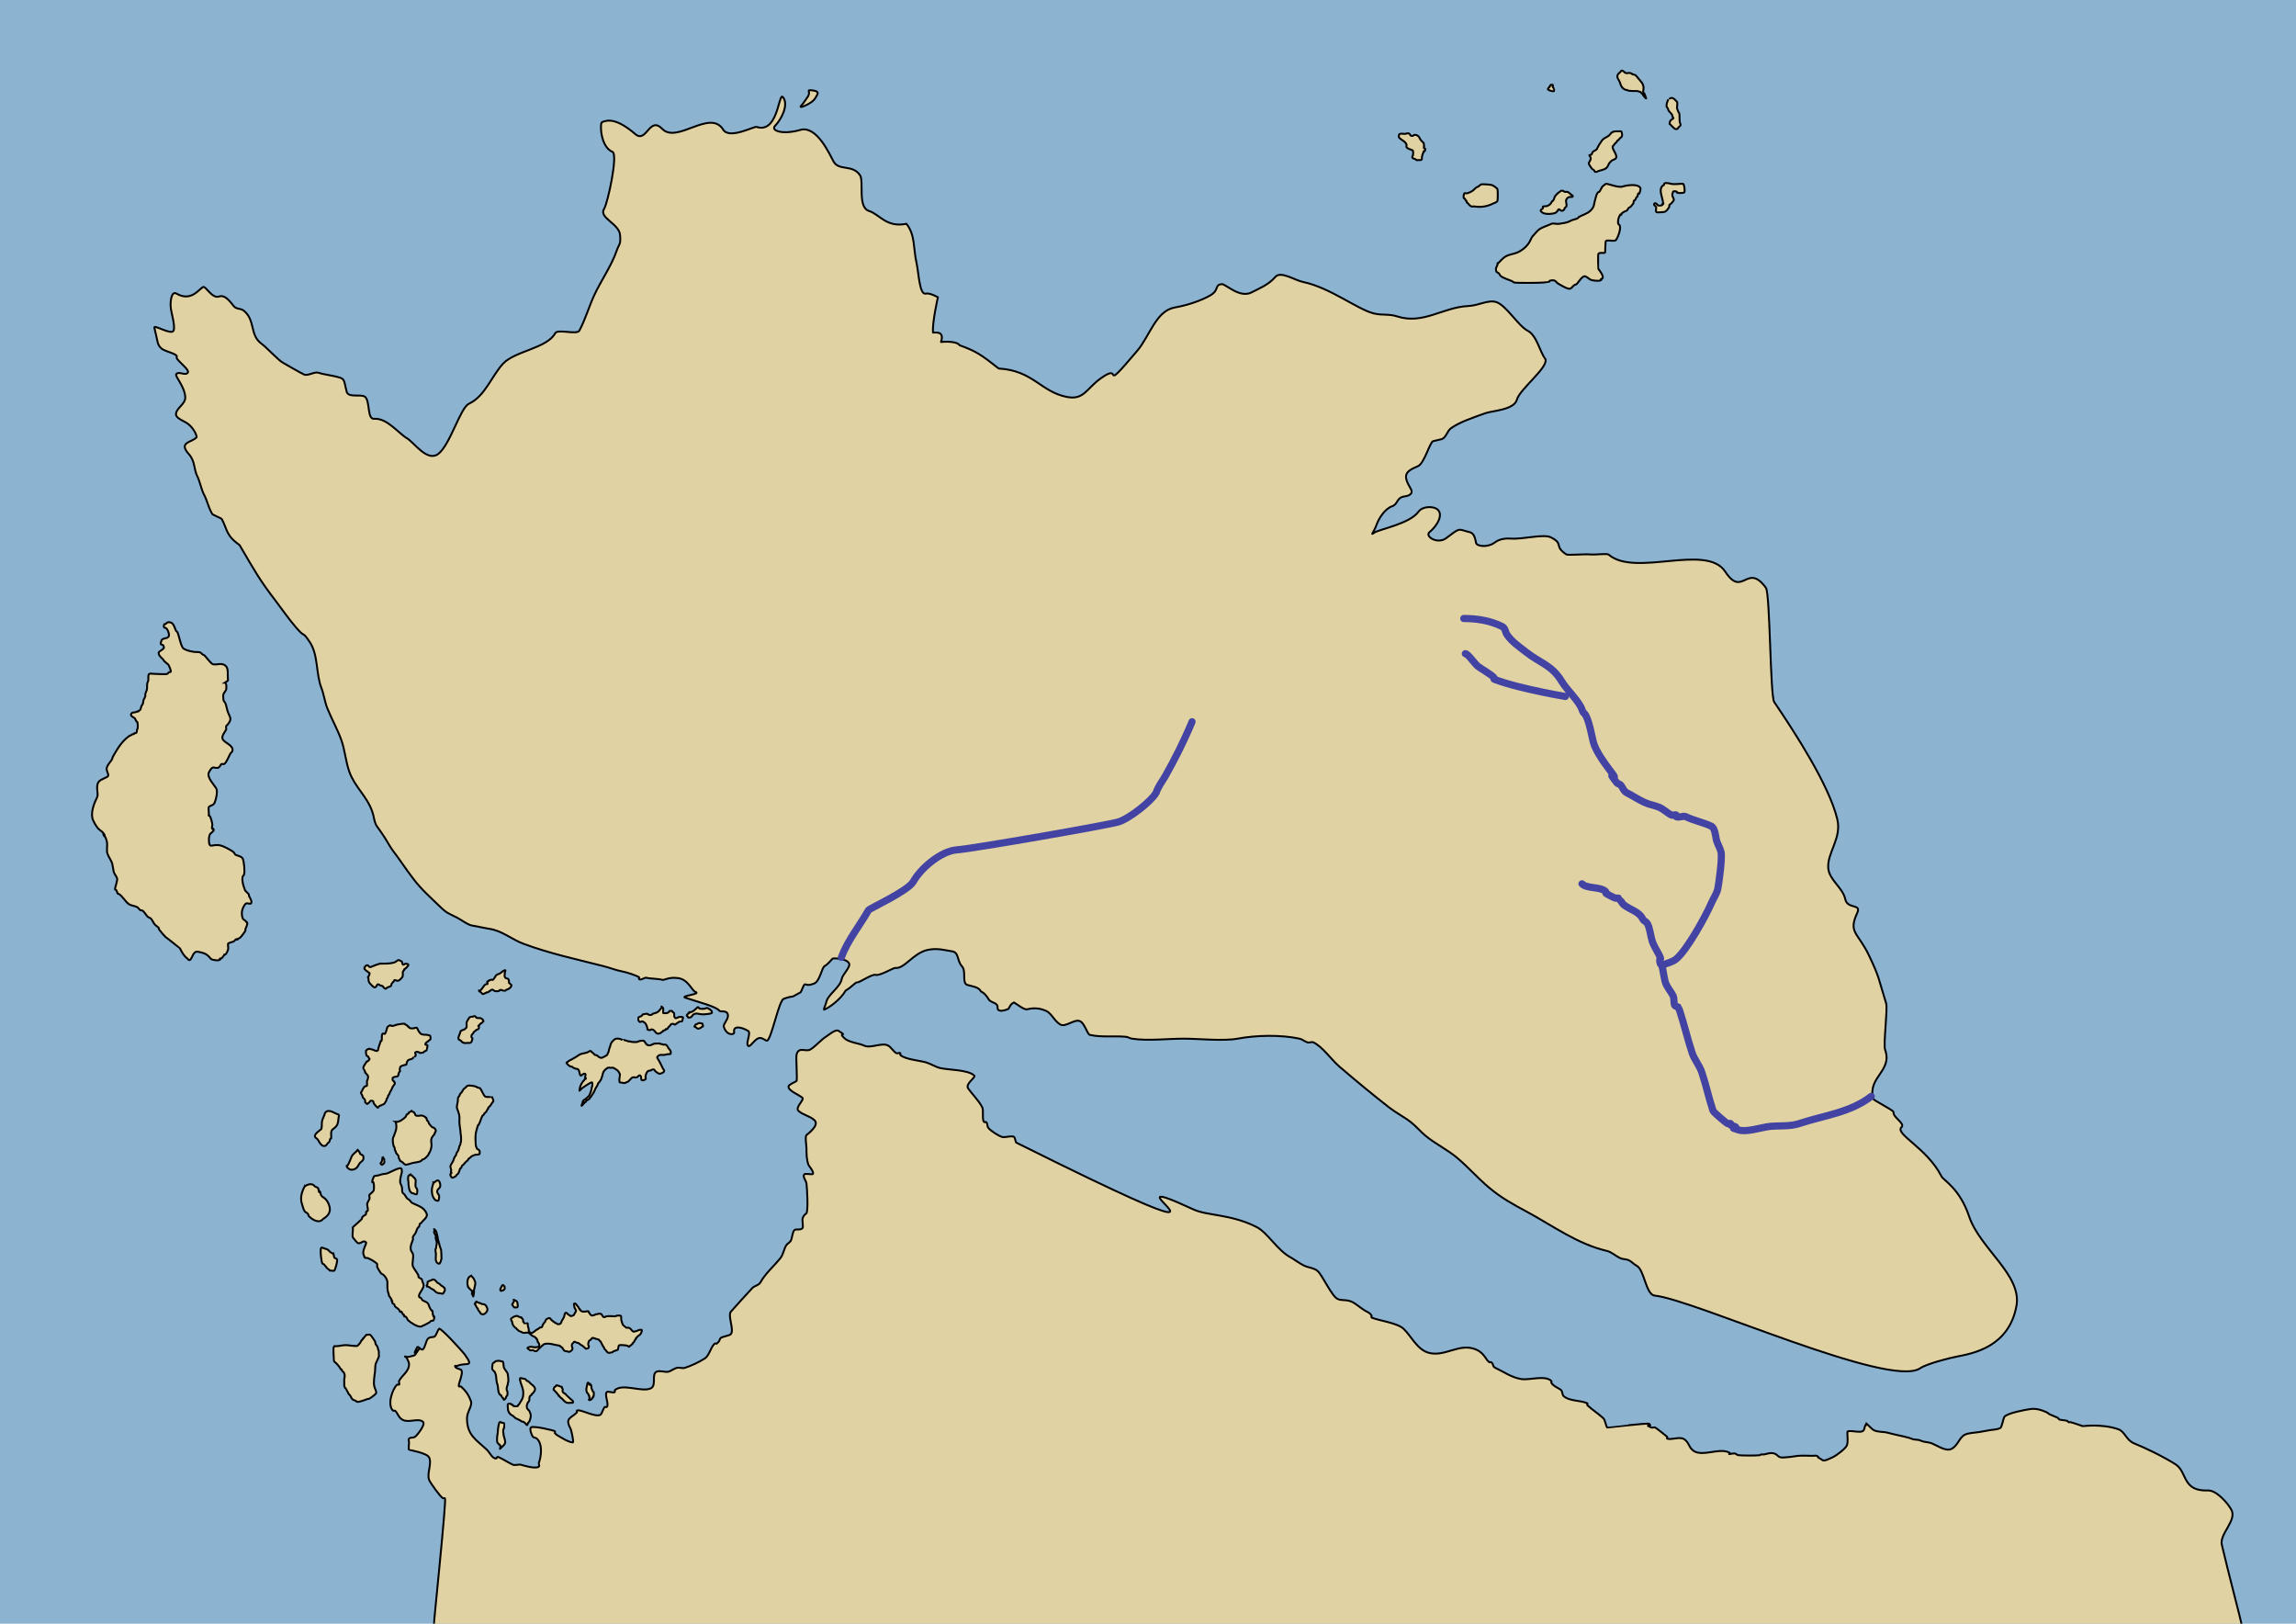 <?xml version="1.0" encoding="UTF-8" standalone="no"?>
<svg
   xmlns:dc="http://purl.org/dc/elements/1.1/"
   xmlns:cc="http://creativecommons.org/ns#"
   xmlns:rdf="http://www.w3.org/1999/02/22-rdf-syntax-ns#"
   xmlns:svg="http://www.w3.org/2000/svg"
   xmlns="http://www.w3.org/2000/svg"
   xmlns:sodipodi="http://sodipodi.sourceforge.net/DTD/sodipodi-0.dtd"
   xmlns:inkscape="http://www.inkscape.org/namespaces/inkscape"
   width="297mm"
   height="210mm"
   viewBox="0 0 297 210"
   version="1.1"
   id="svg8"
   inkscape:version="1.0.1 (3bc2e813f5, 2020-09-07)"
   sodipodi:docname="AoriaMap.svg">
  <defs
     id="defs2" />
  <sodipodi:namedview
     id="base"
     pagecolor="#ffffff"
     bordercolor="#666666"
     borderopacity="1.0"
     inkscape:pageopacity="0.0"
     inkscape:pageshadow="2"
     inkscape:zoom="0.45254834"
     inkscape:cx="493.75577"
     inkscape:cy="349.39973"
     inkscape:document-units="mm"
     inkscape:current-layer="layer5"
     inkscape:document-rotation="0"
     showgrid="false"
     showguides="true"
     showborder="true"
     inkscape:showpageshadow="false"
     inkscape:window-width="1366"
     inkscape:window-height="705"
     inkscape:window-x="-8"
     inkscape:window-y="-8"
     inkscape:window-maximized="1">
    <inkscape:grid
       type="xygrid"
       id="grid24" />
  </sodipodi:namedview>
  <g
     inkscape:groupmode="layer"
     id="layer4"
     inkscape:label="Ocean"
     style="opacity:1"
     sodipodi:insensitive="true">
    <path
       style="display:inline;opacity:1;fill:#8cb4d0;fill-opacity:1;stroke:#000000;stroke-width:0.265px;stroke-linecap:butt;stroke-linejoin:miter;stroke-opacity:1"
       d="M 307.971,218.509 307.983,-9.184 -8.259,-7.699 -8.221,218.468 Z"
       id="path1500"
       sodipodi:nodetypes="ccccc" />
  </g>
  <g
     inkscape:label="Land"
     inkscape:groupmode="layer"
     id="layer1"
     style="display:inline;opacity:1"
     sodipodi:insensitive="true">
    <g
       id="g852" />
    <path
       id="path26"
       style="fill:#e0d2a2;fill-opacity:1;stroke:#000000;stroke-width:0.247;stroke-linecap:round;stroke-linejoin:round;stroke-miterlimit:4;stroke-dasharray:none;stroke-opacity:1"
       d="m 101.165,12.496 c -0.475,0.054 -0.663,4.78 -3.303,3.918 -0.309,-0.101 -3.513,1.644 -4.307,0.362 -1.701,-2.747 -5.973,1.874 -7.892,-0.107 -1.682,-1.736 -2.008,1.947 -3.503,0.662 -2.296,-1.974 -3.512,-1.886 -4.287,-1.53 -0.302,0.139 -0.208,3.202 1.353,3.839 0.754,0.308 -0.613,6.628 -1.078,7.362 -0.744,1.175 1.933,1.892 2.061,3.386 0.114,1.329 -0.137,1.132 -0.455,2.079 -0.611,1.822 -2.092,3.984 -2.885,5.71 -0.677,1.474 -1.166,3.168 -1.928,4.589 -0.305,0.568 -2.814,-0.246 -3.119,0.322 -1.058,1.974 -5.233,2.296 -6.763,3.961 -1.458,1.587 -2.323,4.201 -4.401,5.17 -1.131,0.527 -2.429,5.347 -3.985,6.501 -1.423,1.055 -3.115,-1.501 -4.016,-2.026 -1.094,-0.638 -2.597,-2.654 -4.26,-2.528 -0.928,0.07 -0.502,-2.216 -1.16,-2.83 -0.453,-0.422 -2.173,0.161 -2.389,-0.662 -0.447,-1.707 -0.095,-1.693 -1.739,-2.047 -0.51,-0.11 -1.444,-0.254 -1.936,-0.421 -0.471,-0.16 -1.355,0.437 -1.811,0.243 -0.495,-0.21 -2.312,-1.29 -2.782,-1.546 -0.58,-0.316 -2.153,-2.021 -2.69,-2.397 -1.65,-1.154 -0.801,-3.024 -2.33,-4.307 -0.409,-0.344 -0.971,-0.178 -1.306,-0.586 -0.452,-0.55 -1.118,-1.544 -1.918,-1.264 -0.92,0.322 -1.727,-1.419 -2.078,-1.224 -0.553,0.308 -1.56,1.938 -3.44,0.843 -0.569,-0.332 -0.784,0.742 -0.746,1.635 0.034,0.792 0.634,2.466 0.384,3.154 -0.234,0.642 -2.599,-0.824 -2.491,-0.389 0.473,1.905 0.353,2.159 0.884,2.67 0.499,0.481 2.253,0.701 2.003,1.167 -0.154,0.288 1.701,1.584 1.454,1.971 -0.316,0.496 -1.128,-0.22 -1.509,0.211 -0.219,0.247 1.096,1.576 1.168,2.968 0.05,0.979 -1.241,1.392 -1.195,2.296 0.142,0.57 1.132,0.796 1.669,1.262 0.722,0.626 1.012,1.427 0.999,1.629 -0.572,0.713 -2.447,0.582 -1.006,2.195 0.866,0.969 0.582,1.931 1.16,3.009 0.155,0.289 0.555,1.758 0.71,2.047 0.594,1.109 0.519,1.513 1.128,2.648 0.103,0.193 1.175,0.53 1.279,0.722 0.7,1.305 0.5,2.084 2.28,3.329 2.028,3.469 2.618,4.543 4.701,7.264 0.86,1.123 1.656,2.292 2.581,3.37 1.372,1.6 0.709,0.288 1.806,1.926 1.103,1.646 0.784,4.091 1.496,5.917 0.335,0.86 0.43,1.791 0.774,2.648 0.547,1.362 1.314,2.713 1.807,4.093 0.47,1.316 0.559,2.769 1.032,4.093 0.713,1.995 2.241,3.126 2.956,5.127 0.249,0.697 0.204,1.097 0.515,1.776 0.068,0.148 0.562,0.772 1.065,1.556 0.516,0.804 0.749,1.316 1.234,1.938 0.626,0.802 1.025,1.439 1.768,2.465 1.26,1.742 1.757,2.275 3.665,4.089 1.353,1.286 1.142,1.151 2.717,1.921 0.488,0.239 1.414,0.946 1.95,1.03 0.766,0.119 1.484,0.304 2.25,0.423 1.683,0.262 2.879,1.364 4.387,1.926 3.383,1.262 6.792,1.99 10.324,2.889 0.99,0.252 1.662,0.551 2.581,0.723 0.469,0.087 1.671,0.477 2.065,0.722 0.072,0.044 -0.061,0.184 0,0.241 0.251,0.234 0.783,-0.326 1.078,-0.142 0.072,0.044 1.732,0.153 1.804,0.198 0.365,0.227 0.781,-0.385 2.196,-0.18 1.302,0.188 1.754,1.622 2.217,1.783 0.819,0.286 -1.991,0.517 -1.327,0.743 1.832,0.622 4.028,1.129 4.461,1.729 0.091,0.126 1.108,-0.179 1.072,0.636 -0.025,0.561 -0.645,1.074 -0.535,1.412 0.387,1.191 1.41,1.057 1.339,0.678 -0.151,-0.798 0.799,-0.742 1.798,-0.161 0.456,0.265 -0.39,1.668 0.041,1.958 0.231,0.155 0.73,-0.78 1.31,-1.01 0.424,-0.168 0.966,0.377 1.108,0.324 0.576,-0.215 1.518,-5.178 2.149,-5.413 0.253,-0.094 0.511,-0.179 0.774,-0.241 0.167,-0.039 0.463,-0.035 0.585,-0.149 0.061,-0.057 0.761,-0.397 0.822,-0.454 0.122,-0.113 0.381,-0.959 0.539,-1.022 0.209,-0.083 0.273,0.277 1.254,-0.13 0.69,-0.287 0.986,-2.09 1.318,-2.244 0.396,-0.185 0.859,-0.801 1.033,-0.963 0.075,-0.07 1.808,-0.06 2.141,0.632 0.215,0.448 -0.872,1.453 -0.957,1.989 -0.166,1.051 -1.724,1.993 -1.964,2.891 -0.23,0.86 -0.333,0.762 -0.324,1.088 0.619,-0.205 2.151,-1.319 2.79,-2.462 0.849,-0.498 1.284,-1.119 1.506,-1.067 0.249,0.058 1.943,-1.119 2.376,-0.971 0.502,0.171 2.326,-0.923 2.53,-0.896 1.198,0.16 2.312,-1.917 4.192,-2.329 1.295,-0.284 2.308,0.066 3.133,0.176 0.973,0.13 0.618,1.177 1.324,1.954 0.575,0.632 -0.052,2.193 0.697,2.403 0.663,0.186 1.493,0.271 1.748,0.84 0.481,0.221 0.763,0.618 1.068,1.125 0.569,0.438 0.921,0.314 1.088,0.803 -0.109,0.649 0.441,0.723 1.377,0.338 0.201,-0.213 0.206,-0.584 0.739,-0.845 0.656,0.418 1.293,0.921 1.666,0.892 0.182,-0.014 1.202,-0.389 2.475,0.19 0.75,0.341 1.02,1.255 1.841,1.766 0.654,0.407 1.764,-0.675 2.483,-0.455 0.689,0.211 0.992,1.729 1.367,1.808 1.605,0.338 3.033,0.09 4.646,0.241 0.271,0.025 0.506,0.199 0.774,0.241 2.049,0.319 4.653,0 6.71,0 1.849,0 5.124,0.344 6.968,0 2.404,-0.448 5.572,-0.523 8.001,0 0.375,0.081 0.667,0.368 1.033,0.482 0.245,0.076 0.544,-0.108 0.774,0 1.165,0.543 2.345,2.266 3.355,3.13 2.112,1.806 4.249,3.584 6.452,5.297 0.899,0.699 1.946,1.221 2.839,1.926 0.65,0.513 1.174,1.154 1.807,1.685 1.269,1.066 2.835,1.802 4.129,2.889 1.445,1.213 2.685,2.639 4.13,3.852 1.616,1.357 3.04,2.123 4.904,3.13 3.379,1.825 6.527,4.17 10.324,5.056 0.673,0.157 1.173,0.7 1.806,0.963 0.324,0.134 0.715,0.093 1.032,0.241 0.385,0.179 0.656,0.527 1.033,0.722 1,0.518 1.184,3.737 2.321,3.855 5.139,0.533 30.413,12.071 34.346,9.403 0.851,-0.577 3.686,-1.306 4.712,-1.504 2.199,-0.424 6.776,-1.276 7.748,-6.563 0.733,-3.988 -4.724,-7.403 -6.121,-11.569 -1.218,-3.632 -3.312,-4.667 -3.57,-5.174 -1.89,-3.72 -6.123,-5.496 -5.17,-6.384 0.49,-0.457 -1.158,-1.29 -1.033,-1.926 0.049,-0.25 -2.587,-1.499 -2.648,-1.746 -0.702,-2.839 2.538,-3.564 1.553,-6.318 -0.251,-0.702 0.354,-5.312 0.13,-6.022 -1.012,-3.211 -0.802,-3.22 -2.194,-6.142 -1.467,-3.079 -2.736,-2.955 -1.547,-5.533 0.585,-1.27 -1.253,-0.424 -1.548,-1.804 -0.317,-1.478 -2.06,-2.458 -2.195,-3.972 -0.18,-2.014 1.777,-3.876 1.163,-6.381 -1.091,-4.452 -5.519,-11.238 -8.156,-15.132 -0.524,-0.774 -0.522,-14.021 -1.076,-14.776 -2.458,-3.352 -2.994,1.369 -5.249,-2.073 -2.444,-3.73 -11.604,0.743 -15.078,-2.203 -0.243,-0.206 -1.608,0.035 -2.414,-0.037 -0.77,-0.069 -2.859,0.141 -3.081,-0.006 -1.65,-1.099 -0.275,-1.332 -1.973,-2.196 -0.951,-0.484 -3.625,0.266 -5.154,0.154 -1.333,-0.097 -1.905,0.354 -2.205,0.563 -0.888,0.622 -2.256,0.435 -2.336,-0.008 -0.261,-1.445 -0.625,-1.311 -1.295,-1.508 -1.052,-0.309 -0.847,-0.388 -2.578,0.902 -1.121,0.835 -2.802,-0.251 -2.149,-0.782 0.975,-0.793 1.924,-2.369 0.927,-3.013 -0.54,-0.349 -1.838,-0.341 -2.357,0.376 -1.129,1.561 -5.089,2.266 -5.701,2.7 -0.602,0.426 -0.078,-0.008 0.266,-0.976 0.299,-0.839 1.049,-2.092 2.046,-2.442 0.779,-0.274 0.507,-1.123 1.617,-1.27 0.621,-0.082 1.13,-0.389 0.788,-0.96 -1.061,-1.773 -0.783,-2.237 0.917,-2.946 0.828,-0.345 1.55,-3.145 1.969,-3.236 0.348,-0.075 -4.9e-4,1.88e-4 1.032,-0.241 0.652,-0.152 0.753,-1.069 1.29,-1.445 1.099,-0.769 2.662,-1.296 4.373,-1.91 0.862,-0.348 3.774,-0.404 4.143,-1.787 0.37,-1.382 4.363,-4.372 3.622,-5.323 -0.639,-0.82 -1.067,-2.973 -2.208,-3.56 -1.261,-0.649 -2.796,-3.311 -4.094,-3.724 -1.04,-0.331 -2.251,0.45 -3.62,0.513 -3.265,0.151 -5.839,2.425 -9.184,1.345 -1.132,-0.366 -1.901,-0.104 -3.059,-0.395 -2.11,-0.53 -5.608,-3.323 -9.106,-4.057 -1.165,-0.244 -2.906,-1.475 -3.61,-0.649 -0.88,1.033 -2.232,1.555 -3.059,1.988 -1.545,0.81 -3.375,-1.106 -3.863,-1.064 -0.869,0.074 -0.419,0.65 -1.175,1.249 -0.592,0.469 -2.684,1.394 -4.895,1.771 -2.441,0.417 -3.238,3.678 -4.85,5.582 -5.07,5.991 -1.575,1.317 -4.757,3.6 -1.846,1.325 -2.159,2.838 -4.401,2.381 -3.373,-0.688 -4.333,-3.41 -8.778,-3.669 -2.089,-1.65 -2.874,-2.24 -5.06,-3.007 -0.194,-0.387 -1.307,-0.54 -2.403,-0.423 0.469,-1.457 -0.662,-1.196 -1.033,-1.223 -0.121,-1.282 0.633,-4.563 0.633,-4.563 0,0 -1.05,-0.605 -1.572,-0.472 -0.817,0.209 -0.917,-2.721 -1.178,-3.884 -0.474,-2.111 -0.162,-3.665 -1.32,-5.145 -2.61,0.528 -3.474,-1.232 -4.84,-1.657 -1.523,-0.473 -0.624,-3.832 -1.174,-4.635 -0.981,-1.432 -2.698,-0.514 -3.41,-1.75 -0.447,-0.777 -2.128,-4.732 -4.321,-4.097 -2.26,0.654 -3.893,0.106 -3.231,-0.556 0.734,-0.734 1.821,-2.719 0.987,-3.695 -0.035,-0.041 -0.068,-0.058 -0.1,-0.054 z"
       sodipodi:nodetypes="csssssssssssssssssscsssssssssssssssssscscssssccssssssssssssssssssssccsssssssssssssssssssssssccssssssscccccsssssscssscssssssssssssssssssssssssssssssssscssscsssssscscssssscsssssssssssssssscccccsscsssssscc" />
    <path
       style="display:inline;opacity:1;fill:#e0d2a2;fill-opacity:1;stroke:#000000;stroke-width:0.247;stroke-linecap:butt;stroke-linejoin:miter;stroke-miterlimit:4;stroke-dasharray:none;stroke-opacity:1"
       d="m 104.455,12.56 c -0.262,0.358 -0.512,0.794 -0.777,1.067 -0.324,0.333 0.059,0.222 0.534,0.004 1.128,-0.545 1.206,-0.884 1.393,-1.181 0.241,-0.38 0.331,-0.649 -0.479,-0.754 -1.012,-0.11 -0.126,0.119 -0.671,0.864 z"
       id="path870"
       sodipodi:nodetypes="sscscs" />
    <path
       style="display:inline;fill:#e0d2a2;fill-opacity:1;stroke:#000000;stroke-width:0.247px;stroke-linecap:butt;stroke-linejoin:miter;stroke-opacity:1"
       d="m 56.135,210.064 c -0.046,-0.107 1.634,-16.096 1.429,-16.288 -0.061,-0.057 -0.181,0.036 -0.258,0 -0.315,-0.147 -1.652,-1.973 -1.808,-2.409 -0.292,-0.817 0.41,-2.126 0,-2.891 -0.3,-0.56 -2.58,-0.96 -2.583,-0.964 -0.101,-0.094 0,-0.817 0,-0.964 0,-0.161 -0.122,-0.368 0,-0.482 0.234,-0.218 0.472,-0.052 0.775,-0.241 0.226,-0.141 1.398,-1.587 1.033,-1.927 -0.584,-0.544 -1.768,0.139 -2.583,-0.241 -0.601,-0.28 -0.644,-0.841 -1.033,-1.204 -0.061,-0.057 -0.197,0.057 -0.258,0 -0.798,-0.744 -0.098,-2.8 0.517,-3.372 0.061,-0.057 0.197,0.057 0.258,0 0.122,-0.114 -0.077,-0.338 0,-0.482 0.436,-0.814 1.292,-1.206 1.292,-2.168 0,-0.345 -0.517,-1.26 -0.517,-0.964 0,0.14 1.182,-0.088 1.292,-0.241 1.586,-2.218 -0.86,1.122 0.258,-0.964 0.151,-0.282 0.529,0.471 0.775,0.241 0.226,-0.21 0.416,-1.016 0.517,-1.204 0.276,-0.515 0.791,-0.256 1.033,-0.482 0.123,-0.115 0.394,-0.849 0.517,-0.964 0.2,-0.186 3.019,2.898 3.358,3.372 1.252,1.751 0.125,0.905 -1.033,1.445 -0.077,0.036 -0.258,-0.08 -0.258,0 0,0.316 0.681,0.394 0.775,0.482 0.417,0.389 -0.473,1.968 -0.258,2.168 0.061,0.057 0.197,-0.057 0.258,0 0.602,0.562 0.969,1.025 1.292,1.927 0.199,0.557 -0.517,1.358 -0.517,2.168 0,2.195 1.125,2.735 2.583,4.095 0.197,0.184 0.628,0.872 0.775,0.964 0.775,0.482 0.258,-0.241 0.775,0 0.63,0.294 1.179,0.67 1.808,0.964 0.248,0.116 0.785,-0.077 1.033,0 0.312,0.097 1.949,0.592 2.325,0.241 0.122,-0.114 -0.054,-0.329 0,-0.482 0.295,-0.825 0.522,-2.404 -0.258,-3.131 -0.129,-0.12 -0.388,-0.12 -0.517,-0.241 -0.113,-0.105 -0.472,-1.005 -0.258,-1.204 0.287,-0.268 2.999,0.388 3.1,0.482 0.061,0.057 0,0.161 0,0.241 0.086,0.08 0.157,0.178 0.258,0.241 0.436,0.271 1.526,0.964 2.067,0.964 0.161,0 -0.214,-1.604 -0.258,-1.686 -0.785,-1.463 -0.085,-1.366 0.775,-2.168 0.061,-0.057 -0.061,-0.184 0,-0.241 0.342,-0.318 2.546,0.999 3.1,0.482 0.146,-0.136 0.324,-0.784 0.517,-0.964 0.061,-0.057 0.197,0.057 0.258,0 0.344,-0.321 -0.344,-1.606 0,-1.927 0.172,-0.161 0.861,0.161 1.033,0 0.061,-0.057 -0.061,-0.184 0,-0.241 1.013,-0.945 3.486,0.302 4.65,-0.241 0.81,-0.378 0.04,-1.825 0.775,-2.168 0.407,-0.19 1.118,0.134 1.55,0 0.325,-0.101 0.652,-0.363 1.033,-0.482 0.31,-0.096 0.723,0.096 1.033,0 0.845,-0.263 1.759,-0.692 2.583,-1.204 0.613,-0.381 0.755,-1.427 1.292,-1.927 0.061,-0.057 0.172,0 0.258,0 0.086,-0.08 0.172,-0.161 0.258,-0.241 0.136,-0.127 0.122,-0.355 0.258,-0.482 0.206,-0.192 1.106,-0.309 1.292,-0.482 0.525,-0.489 -0.351,-2.237 0,-2.891 0.023,-0.042 2.669,-2.971 2.842,-3.131 0.293,-0.273 0.819,-0.323 1.033,-0.723 0.568,-1.06 1.774,-2.125 2.583,-3.131 0.379,-0.472 0.444,-1.223 0.775,-1.686 0.135,-0.189 0.382,-0.293 0.517,-0.482 0.24,-0.336 0.216,-1.165 0.517,-1.445 0.191,-0.179 0.713,0.058 1.033,-0.241 0.131,-0.122 -0.037,-1.066 0,-1.204 0.147,-0.549 0.504,-0.7 0.517,-0.723 0.241,-0.449 0.082,-3.243 0,-3.854 -0.054,-0.406 -0.569,-0.915 -0.258,-1.204 0.109,-0.101 0.939,0.044 1.033,0 0.338,-0.158 -0.475,-1.088 -0.517,-1.204 -0.248,-0.695 -0.258,-1.37 -0.258,-2.168 0,-0.284 -0.206,-1.494 0,-1.686 0.18,-0.168 1.73,-1.277 1.033,-1.927 -0.593,-0.553 -1.495,-0.671 -2.067,-1.204 -0.479,-0.447 0.79,-1.432 0.517,-1.686 -0.415,-0.387 -1.808,-0.889 -1.808,-1.445 0,-0.275 0.943,-0.638 1.033,-0.723 0.132,-0.123 -0.08,-2.998 0,-3.372 0.253,-1.18 1.188,-0.337 1.808,-0.723 0.756,-0.47 1.302,-1.211 2.067,-1.686 0.278,-0.173 1.166,-0.961 1.55,-0.723 1.394,0.866 -0.178,0.075 0.775,0.964 0.599,0.559 1.875,0.633 2.583,0.964 0.823,0.384 2.331,-0.478 3.1,0 0.405,0.252 0.628,0.712 1.033,0.964 0.143,0.089 0.395,-0.114 0.517,0 0.061,0.057 -0.061,0.184 0,0.241 0.614,0.572 2.576,0.72 3.358,0.964 0.629,0.195 1.172,0.574 1.808,0.723 1.103,0.257 3.574,0.201 4.392,0.964 0.268,0.25 -1.223,1.059 -0.775,1.686 0.562,0.786 1.327,1.511 1.808,2.409 0.226,0.422 -0.07,1.62 0.258,1.927 0.061,0.057 0.197,-0.057 0.258,0 0.193,0.18 0.107,0.511 0.258,0.723 0.29,0.406 1.319,1.052 1.808,1.204 0.333,0.103 1.318,-0.217 1.55,0 0.108,0.101 0.18,0.577 0.258,0.723 3.828,1.908 6.949,3.438 9.485,4.656 2.258,1.084 4.053,1.921 5.471,2.558 5.112,2.294 5.339,1.983 4.736,1.249 -0.825,-1.004 -3.203,-2.802 3.246,0.189 1.785,0.828 4.779,0.578 8.137,2.258 1.514,0.757 2.677,3.059 4.575,4.024 0.517,0.321 1.007,0.682 1.55,0.964 0.502,0.26 1.373,0.317 1.808,0.723 0.646,0.602 1.811,3.253 2.583,3.613 0.567,0.264 1.288,-0.002 2.067,0.482 0.627,0.39 1.181,0.912 1.808,1.204 0.218,0.102 0.408,0.279 0.517,0.482 0.038,0.072 -0.079,0.209 0,0.241 1.007,0.402 3.309,0.676 4.133,1.445 1.034,0.964 1.763,2.76 3.358,3.131 2.052,0.478 3.879,-1.306 5.942,-0.482 0.822,0.328 1.104,0.821 1.55,1.445 0.086,0.08 0.172,0.161 0.258,0.241 0.086,0 0.197,-0.057 0.258,0 0.315,0.293 0.121,0.538 0.517,0.723 1.031,0.481 2.081,1.247 3.358,1.445 1.064,0.165 3.033,-0.545 3.875,0.241 0.061,0.057 -0.038,0.169 0,0.241 0.235,0.438 1.044,0.732 1.292,0.964 0.086,0.08 0.172,0.642 0.258,0.723 0.779,0.726 2.192,0.54 3.1,0.964 0.077,0.036 -0.061,0.184 0,0.241 0.661,0.617 1.401,1.066 2.067,1.686 0.271,0.252 0.321,1.022 0.517,1.204 0.012,0.012 5.285,-0.613 5.425,-0.482 0.535,0.498 -0.817,-0.02 0.258,0.482 0.154,0.072 0.363,-0.072 0.517,0 0.19,0.089 1.512,1.169 1.55,1.204 0.061,0.057 -0.082,0.215 0,0.241 0.554,0.172 1.535,-0.248 2.067,0 0.839,0.391 0.656,1.269 1.55,1.686 1.117,0.521 2.933,-0.373 4.133,0 0.958,0.298 -0.361,0.39 0.711,0.241 0.546,-0.081 0.415,0.155 0.725,0.204 0.38,0.06 2.435,0.074 2.831,0 0.042,-0.008 0.051,-0.072 0.091,-0.085 0.116,-0.036 0.245,0.019 0.365,0 0.432,-0.067 0.739,-0.23 1.187,-0.17 0.506,0.067 0.567,0.35 0.913,0.511 0.353,0.164 2.276,-0.162 2.375,-0.17 0.622,-0.05 1.291,0 1.918,0 0.152,0 0.315,-0.053 0.457,0 0.457,0.17 0,0.128 0.274,0.255 0.603,0.281 0.433,0.534 1.279,0.17 0.247,-0.106 0.495,-0.213 0.731,-0.341 0.323,-0.176 1.492,-1.021 1.644,-1.448 0.094,-0.262 0.091,-0.572 0.091,-0.852 0,-0.078 -0.072,-0.903 0,-0.937 0.424,-0.198 1.654,0.246 2.009,-0.085 0.207,-0.193 0.163,-0.475 0.274,-0.681 0.014,-0.025 0.07,0.02 0.091,0 0.03,-0.028 -0.018,-0.341 0,-0.341 0.008,0 0.723,0.787 1.005,0.937 0.523,0.279 1.254,0.181 1.827,0.341 0.93,0.26 1.901,0.414 2.831,0.681 0.157,0.045 0.297,0.136 0.457,0.17 0.239,0.051 0.492,0.034 0.731,0.085 0.16,0.035 0.301,0.122 0.457,0.17 0.382,0.119 0.818,0.108 1.187,0.255 0.627,0.25 1.755,1.032 2.466,0.766 0.881,-0.329 1.104,-1.537 1.827,-1.874 0.546,-0.255 1.241,-0.244 1.827,-0.341 0.501,-0.082 0.973,-0.18 1.461,-0.256 0.416,-0.065 0.894,-0.076 1.279,-0.255 0.244,-0.114 0.372,-1.175 0.548,-1.448 0.315,-0.489 2.752,-0.938 3.38,-1.022 0.746,-0.099 1.444,0.12 2.101,0.426 0.12,0.056 0.245,0.199 0.365,0.255 0.315,0.147 0.707,0.287 1.005,0.426 0.116,0.054 0.167,0.189 0.274,0.256 0.067,0.041 0.857,0.101 1.005,0.17 0.077,0.036 0.103,0.141 0.183,0.17 0.085,0.032 0.186,-0.023 0.274,0 0.51,0.136 1.059,0.358 1.553,0.511 0.033,0.01 2.437,-0.34 4.581,0.396 0.896,0.307 1.001,1.39 2.062,1.831 0.83,0.345 1.69,0.732 2.555,1.159 0.951,0.469 2.361,1.245 2.855,1.587 1.496,1.036 0.808,3.474 4.146,3.347 1.078,-0.041 2.536,1.595 3.025,2.496 0.747,1.375 -1.564,3.125 -1.238,4.517 0.858,3.669 2.545,10.056 2.566,10.33"
       id="path1276"
       sodipodi:nodetypes="cscssssssssscscsssssssssssssscssssssssssssscssssssscsscssssssscsssssssssssssssssssssssssssssssssssssssscssscssssscssscsscssscccssccssscsssssssssscscscsssscsssssssssssssssssssssssssssssscssssssssc" />
    <path
       style="display:inline;fill:#e0d2a2;fill-opacity:1;stroke:#000000;stroke-width:0.25px;stroke-linecap:butt;stroke-linejoin:miter;stroke-opacity:1"
       d="m 43.244,174.105 c 0.119,0 0.238,0.009 0.357,0 0.375,-0.028 0.848,-0.156 1.249,-0.134 0.143,0.008 1.218,0.172 1.383,0.089 0.071,-0.035 0.365,-0.372 0.402,-0.446 0.035,-0.07 0.072,-0.206 0.134,-0.268 0.027,-0.027 0.117,-0.038 0.134,-0.089 0.009,-0.028 -0.009,-0.061 0,-0.089 0.021,-0.063 0.094,-0.069 0.134,-0.089 0.067,-0.033 0.079,-0.169 0.134,-0.223 0.02,-0.021 0.099,-0.054 0.134,-0.089 0.044,-0.044 0.032,-0.105 0.089,-0.134 0.053,-0.027 0.119,0 0.178,0 0.104,0 0.219,-0.047 0.312,0 0.092,0.046 0.591,0.773 0.625,0.848 0.057,0.126 0.038,0.35 0.134,0.446 0.185,0.185 0.22,0.34 0.268,0.58 0.018,0.09 0.06,0.18 0.089,0.268 0.028,0.083 0,0.228 0,0.312 0,0.078 0.038,0.326 0,0.402 -0.141,0.281 -0.255,0.599 -0.402,0.892 -0.063,0.126 -0.072,0.892 -0.089,1.026 -0.07,0.557 -0.226,1.369 -0.089,1.919 0.048,0.193 0.327,0.685 0.223,0.892 -0.061,0.122 -0.798,0.667 -0.937,0.714 -0.04,0.013 -0.094,-0.013 -0.134,0 -0.243,0.081 -1.154,0.467 -1.428,0.357 -0.039,-0.016 -0.056,-0.064 -0.089,-0.089 -0.116,-0.087 -0.278,-0.096 -0.402,-0.178 -0.176,-0.117 -0.246,-0.368 -0.357,-0.535 -0.046,-0.069 -0.133,-0.11 -0.178,-0.178 -0.086,-0.129 -0.362,-0.719 -0.402,-0.758 -0.01,-0.011 -0.034,0.011 -0.045,0 -0.078,-0.078 -0.104,-0.222 -0.134,-0.312 -0.033,-0.099 0,-0.208 0,-0.312 0,-0.176 -0.035,-0.407 0,-0.58 0.052,-0.258 0.105,-0.554 -0.045,-0.803 -0.101,-0.169 -0.143,-0.116 -0.223,-0.223 -0.028,-0.038 -0.024,-0.092 -0.045,-0.134 -0.093,-0.186 0.003,0.048 -0.089,-0.045 -0.109,-0.109 -0.183,-0.275 -0.268,-0.402 -0.076,-0.113 -0.191,-0.198 -0.268,-0.312 -0.095,-0.143 -0.323,-0.245 -0.402,-0.402 -0.013,-0.027 -0.096,-1.613 -0.045,-1.74 0.025,-0.062 0.059,-0.119 0.089,-0.178 z"
       id="path837" />
    <path
       style="display:inline;fill:#e0d2a2;fill-opacity:1;stroke:#000000;stroke-width:0.25px;stroke-linecap:butt;stroke-linejoin:miter;stroke-opacity:1"
       d="m 51.989,151.573 c -0.074,0.29 -0.337,1.2 -0.178,1.517 0.069,0.138 0.137,0.279 0.178,0.446 0.06,0.24 -0.018,0.499 0.089,0.714 0.053,0.105 0.202,0.169 0.268,0.268 0.184,0.277 0.238,0.476 0.535,0.625 0.178,0.089 0.268,0.357 0.446,0.446 0.693,0.347 1.572,0.523 1.874,1.428 0.15,0.45 -0.555,0.843 -0.714,1.16 -0.03,0.059 -0.149,0.03 -0.178,0.089 -0.047,0.094 -0.039,0.257 -0.089,0.357 -0.038,0.075 -0.132,0.108 -0.178,0.178 -0.12,0.18 -0.178,0.446 -0.268,0.625 -0.096,0.192 -0.267,0.355 -0.357,0.535 -0.043,0.086 0.029,0.271 0,0.357 -0.134,0.401 -0.385,0.87 -0.268,1.339 0.049,0.196 0.21,0.362 0.268,0.535 0.129,0.388 -0.167,1.273 0,1.606 0.199,0.398 0.508,0.748 0.714,1.16 0.027,0.053 -0.027,0.125 0,0.178 0.106,0.213 0.385,0.175 0.446,0.357 0.066,0.199 0.084,0.347 0.178,0.535 0.27,0.539 -0.733,1.301 -0.535,1.695 0.068,0.137 0.159,0.07 0.268,0.178 0.068,0.068 0.052,0.183 0.178,0.268 0.277,0.185 0.502,0.164 0.714,0.446 0.101,0.134 0.113,0.315 0.178,0.446 0.05,0.1 0.205,0.383 0.268,0.446 0.021,0.021 0.076,-0.027 0.089,0 0.07,0.14 0.038,0.382 0.089,0.535 0.215,0.646 -0.026,-0.141 0.178,0.268 0.029,0.058 -0.061,0.418 -0.089,0.446 -0.08,0.08 -0.262,0.042 -0.357,0.089 -0.075,0.038 -0.108,0.132 -0.178,0.178 -0.17,0.113 -0.897,0.478 -1.071,0.535 -0.425,0.142 -1.443,-0.551 -1.695,-0.803 -0.097,-0.098 -0.194,-0.373 -0.268,-0.446 -0.067,-0.067 -0.226,-0.004 -0.268,-0.089 -0.027,-0.053 0.033,-0.129 0,-0.178 -0.037,-0.055 -0.131,-0.042 -0.178,-0.089 -0.021,-0.021 0.017,-0.065 0,-0.089 -0.345,-0.517 -0.043,-0.066 -0.268,-0.178 -0.126,-0.063 -0.132,-0.176 -0.178,-0.268 -0.062,-0.124 -0.451,-0.361 -0.535,-0.446 -0.03,-0.03 -0.059,-0.238 -0.089,-0.268 -0.198,-0.198 -0.188,0.05 -0.268,-0.268 -0.014,-0.058 0.027,-0.125 0,-0.178 -0.013,-0.027 -0.076,0.027 -0.089,0 -0.027,-0.053 0.019,-0.122 0,-0.178 -0.038,-0.114 -0.289,-0.399 -0.357,-0.535 -0.027,-0.053 0.027,-0.125 0,-0.178 -0.227,-0.453 -0.178,-0.967 -0.178,-1.517 0,-0.327 -0.275,-0.787 -0.535,-0.982 -0.128,-0.096 -0.262,-0.126 -0.357,-0.268 -0.161,-0.241 -0.355,-0.529 -0.446,-0.803 -0.024,-0.071 0.05,-0.307 0,-0.357 -0.023,-0.023 -0.337,-0.253 -0.357,-0.268 -0.251,-0.188 -0.557,-0.323 -0.803,-0.446 -0.15,-0.075 -0.339,0.018 -0.446,-0.089 -0.067,-0.067 -0.037,-0.189 -0.089,-0.268 -0.353,-0.529 0.41,-1.553 0.268,-1.695 -0.374,-0.374 -0.69,0.28 -1.071,0.089 -0.118,-0.059 -0.564,-0.623 -0.625,-0.714 -0.116,-0.174 0,-0.853 0,-1.071 0,-0.089 -0.063,-0.205 0,-0.268 0.09,-0.09 1.112,-0.976 1.16,-1.071 0.013,-0.027 0,-0.059 0,-0.089 0.03,-0.059 0.052,-0.123 0.089,-0.178 0.1,-0.15 0.395,-0.204 0.446,-0.357 0.071,-0.212 -0.106,-0.162 0.089,-0.357 0.021,-0.021 0.068,0.021 0.089,0 0.182,-0.182 -0.121,-0.828 0,-1.071 0.091,-0.183 0.175,-0.351 0.268,-0.535 0.061,-0.122 -0.092,-0.444 0,-0.535 0.106,-0.106 0.441,-0.347 0.535,-0.535 0.069,-0.139 0.058,-0.806 0,-0.982 -0.093,-0.279 -0.059,0.03 -0.178,-0.089 -0.057,-0.057 0.178,-0.781 0.268,-0.803 0.284,-0.071 0.508,-0.06 0.803,-0.178 0.292,-0.117 0.596,-0.08 0.892,-0.178 0.291,-0.097 1.577,-0.833 1.785,-0.625 0.107,0.107 0.052,0.299 0.089,0.446 z"
       id="path843" />
    <path
       style="display:inline;fill:#e0d2a2;fill-opacity:1;stroke:#000000;stroke-width:0.25px;stroke-linecap:butt;stroke-linejoin:miter;stroke-opacity:1"
       d="m 39.407,153.447 c -0.363,0.685 -0.61,1.471 -0.357,2.231 0.096,0.289 0.193,0.735 0.357,0.982 0.114,0.171 0.362,0.189 0.446,0.357 0.027,0.054 0.052,0.23 0.089,0.268 0.346,0.346 0.979,0.804 1.517,0.625 0.187,-0.062 0.211,-0.17 0.357,-0.268 0.39,-0.26 0.666,-0.482 0.803,-0.892 0.183,-0.55 -0.156,-1.316 -0.535,-1.695 -0.166,-0.166 -0.391,-0.23 -0.535,-0.446 -0.083,-0.125 -0.075,-0.432 -0.178,-0.535 -0.211,-0.211 0.047,0.498 -0.178,-0.178 -0.019,-0.056 0.042,-0.136 0,-0.178 -0.158,-0.158 -0.256,-0.173 -0.446,-0.268 -0.075,-0.038 -0.108,-0.132 -0.178,-0.178 -0.377,-0.251 -0.859,-0.048 -1.16,0.178 z"
       id="path847" />
    <path
       style="display:inline;fill:#e0d2a2;fill-opacity:1;stroke:#000000;stroke-width:0.25px;stroke-linecap:butt;stroke-linejoin:miter;stroke-opacity:1"
       d="m 43.154,162.192 c -0.518,-0.311 -0.324,-0.145 -0.625,-0.446 -0.217,-0.217 -0.295,-0.187 -0.535,-0.268 -0.053,-0.018 -0.361,-0.175 -0.446,-0.089 -0.164,0.164 0.003,1.876 0.178,2.052 0.216,0.108 0.131,0.042 0.268,0.178 0.131,0.131 0.208,0.297 0.357,0.446 0.07,0.07 0.227,0.137 0.268,0.178 0.021,0.021 -0.021,0.068 0,0.089 0.024,0.024 0.231,0 0.268,0 0.119,0 0.273,0.084 0.357,0 0.104,-0.104 0.436,-1.19 0.357,-1.428 -0.06,-0.18 -0.287,-0.128 -0.357,-0.268 -0.068,-0.136 -0.052,-0.299 -0.089,-0.446 z"
       id="path849" />
    <path
       style="display:inline;fill:#e0d2a2;fill-opacity:1;stroke:#000000;stroke-width:0.25px;stroke-linecap:butt;stroke-linejoin:miter;stroke-opacity:1"
       d="m 43.868,144.166 c -0.49,-0.076 -1.347,-0.851 -1.785,-0.268 -0.117,0.156 -0.088,0.266 -0.178,0.446 -0.12,0.241 -0.227,0.516 -0.268,0.803 -0.022,0.157 0.016,0.787 -0.089,0.892 -0.172,0.172 -0.926,0.613 -0.803,0.982 0.047,0.14 0.273,0.231 0.357,0.357 0.175,0.263 0.519,1.035 0.982,0.803 0.127,-0.064 0.218,-0.169 0.268,-0.268 0.054,-0.107 0.214,-0.161 0.268,-0.268 0.028,-0.055 0.056,-0.324 0.089,-0.357 0.021,-0.021 0.068,0.021 0.089,0 0.166,-0.166 -0.162,-0.963 0.268,-1.249 0.857,-0.571 0.589,-1.017 0.803,-1.874 z"
       id="path851" />
    <path
       style="display:inline;fill:#e0d2a2;fill-opacity:1;stroke:#000000;stroke-width:0.25px;stroke-linecap:butt;stroke-linejoin:miter;stroke-opacity:1"
       d="m 46.278,148.717 c -0.225,0.322 -0.652,0.515 -0.803,0.892 -0.094,0.236 -0.408,1.033 -0.535,1.16 -0.04,0.04 -0.169,-0.07 -0.089,0.089 0.321,0.642 1.091,0.506 1.428,0 0.072,-0.108 0.193,-0.372 0.268,-0.446 0.11,-0.11 0.352,-0.259 0.446,-0.446 0.032,-0.063 0.028,-0.404 0,-0.446 -0.148,-0.222 -0.349,-0.163 -0.446,-0.357 -0.013,-0.027 0,-0.059 0,-0.089 -0.089,-0.119 -0.178,-0.238 -0.268,-0.357 z"
       id="path853" />
    <path
       style="display:inline;fill:#e0d2a2;fill-opacity:1;stroke:#000000;stroke-width:0.25px;stroke-linecap:butt;stroke-linejoin:miter;stroke-opacity:1"
       d="m 52.993,151.952 c -0.037,0.022 -0.079,0.039 -0.112,0.067 -0.049,0.042 -0.053,0.099 -0.067,0.156 -0.07,0.282 -0.012,0.462 0.022,0.736 0.009,0.074 -0.008,0.149 0,0.223 0.038,0.346 0.061,0.658 0.223,0.982 0.016,0.032 0.047,0.031 0.067,0.045 0.12,0.08 -0.015,0.006 0.067,0.089 0.072,0.072 0.246,0.082 0.335,0.112 0.022,0.008 0.045,0.037 0.067,0.045 0.016,0.005 0.271,0.076 0.29,0.067 0.08,-0.04 0.089,-0.294 0.089,-0.357 0,-0.076 0.015,-0.172 0,-0.245 -0.031,-0.154 -0.183,-0.265 -0.223,-0.424 -0.013,-0.052 0,-0.125 0,-0.178 0,-0.092 -0.018,-0.201 0,-0.29 0.038,-0.188 0.044,-0.37 -0.067,-0.535 -0.054,-0.08 -0.125,-0.144 -0.201,-0.201 -0.034,-0.026 -0.185,-0.208 -0.223,-0.245 -0.027,-0.027 -0.143,0.014 -0.178,0 -0.031,-0.012 -0.059,-0.03 -0.089,-0.045 z"
       id="path861" />
    <path
       style="display:inline;fill:#e0d2a2;fill-opacity:1;stroke:#000000;stroke-width:0.25px;stroke-linecap:butt;stroke-linejoin:miter;stroke-opacity:1"
       d="m 56.071,152.911 c -0.102,0.563 0.028,-0.088 -0.134,0.513 -0.028,0.103 -0.056,0.206 -0.067,0.312 -0.023,0.234 -0.007,0.525 0.045,0.758 0.046,0.205 0.251,0.699 0.491,0.758 0.067,0.017 0.195,0.081 0.268,0.045 0.086,-0.043 0.102,-0.211 0.112,-0.29 0.007,-0.054 0.045,-0.334 0.022,-0.379 -0.089,-0.177 -0.32,-0.401 -0.245,-0.625 0.062,-0.186 0.207,-0.261 0.312,-0.402 0.157,-0.209 0.073,-0.653 -0.089,-0.848 -0.131,-0.157 -0.266,-0.068 -0.402,0.022 -0.012,0.009 -0.034,-0.011 -0.045,0 -0.044,0.044 -0.074,0.126 -0.134,0.156 -0.04,0.02 -0.089,-0.013 -0.134,-0.022 z"
       id="path863" />
    <path
       style="display:inline;fill:#e0d2a2;fill-opacity:1;stroke:#000000;stroke-width:0.25px;stroke-linecap:butt;stroke-linejoin:miter;stroke-opacity:1"
       d="m 58.324,151.528 c 0.154,-0.215 -0.13,-0.52 -0.045,-0.758 0.083,-0.231 0.264,-0.437 0.357,-0.669 0.07,-0.175 0.118,-0.377 0.223,-0.535 0.129,-0.194 0.058,0.012 0.134,-0.178 0.015,-0.037 0.023,-0.18 0.045,-0.223 0.05,-0.101 0.118,-0.167 0.178,-0.268 0.119,-0.198 0.143,-0.456 0.223,-0.669 0.062,-0.166 0.102,-0.154 0.134,-0.312 0.009,-0.044 -0.02,-0.094 0,-0.134 0.009,-0.019 0.04,-0.024 0.045,-0.045 0.042,-0.211 0.033,-0.739 0,-0.937 -0.049,-0.296 -0.045,-0.04 -0.045,-0.178 0,-0.417 -0.083,-0.798 -0.134,-1.205 -0.052,-0.416 0.048,-0.834 -0.045,-1.249 -0.062,-0.278 -0.179,-0.537 -0.268,-0.803 -0.087,-0.262 0.059,-0.647 0.089,-0.892 0.005,-0.043 0.02,-0.487 0.045,-0.535 0.043,-0.086 0.136,-0.137 0.178,-0.223 0.026,-0.052 0.02,-0.128 0.045,-0.178 0.061,-0.121 0.207,-0.191 0.268,-0.312 0.059,-0.118 0.24,-0.433 0.357,-0.491 0.013,-0.006 0.034,0.011 0.045,0 0.111,-0.111 0.204,-0.261 0.357,-0.312 0.25,-0.083 1.021,0.056 1.205,0.178 0.012,0.009 -0.013,0.038 0,0.045 0.038,0.019 0.272,0.047 0.357,0.089 0.142,0.071 0.47,0.921 0.669,1.071 0.201,0.151 0.89,0.041 0.892,0.045 0.081,0.121 0.115,0.32 0.178,0.446 0.066,0.132 -0.072,0.229 -0.134,0.312 -0.085,0.113 -0.146,0.241 -0.223,0.357 -0.056,0.084 -0.16,0.144 -0.223,0.223 -0.238,0.297 -0.016,0.004 -0.089,0.223 -0.02,0.06 -0.101,0.08 -0.134,0.134 -0.024,0.04 -0.024,0.092 -0.045,0.134 -0.038,0.076 -0.168,0.212 -0.223,0.268 -0.024,0.023 -0.069,0.018 -0.089,0.045 -0.028,0.038 -0.024,0.092 -0.045,0.134 -0.051,0.102 -0.167,0.112 -0.223,0.223 -0.163,0.326 -0.307,0.884 -0.491,1.16 -0.008,0.012 -0.03,0 -0.045,0 -0.015,0.03 -0.037,0.057 -0.045,0.089 -0.085,0.342 -0.223,0.714 -0.268,1.071 -0.039,0.309 -0.035,1.027 0,1.339 0.037,0.335 0.034,0.246 0.134,0.446 0.013,0.027 -0.013,0.063 0,0.089 0.032,0.063 0.088,0.066 0.134,0.089 0.267,0.133 0.312,0.357 0.223,0.625 -0.026,0.077 -0.447,0.067 -0.535,0.089 -0.09,0.023 -0.281,0.101 -0.357,0.134 -0.154,0.066 -0.322,0.25 -0.446,0.357 -0.125,-0.013 -0.123,0.167 -0.178,0.223 -0.063,0.063 -0.218,0.174 -0.268,0.223 -0.01,0.011 0.01,0.034 0,0.045 -0.024,0.023 -0.066,0.021 -0.089,0.045 -0.09,0.09 -0.152,0.235 -0.268,0.312 -0.028,0.018 -0.068,0.019 -0.089,0.045 -0.072,0.09 -0.094,0.273 -0.178,0.357 -0.054,0.054 -0.1,0.021 -0.134,0.089 -0.013,0.027 0.013,0.063 0,0.089 -0.052,0.105 -0.158,0.47 -0.223,0.535 -0.072,0.072 -0.179,0.091 -0.223,0.223 -0.032,0.095 -0.449,0.355 -0.58,0.268 -0.083,-0.056 -0.27,-0.355 -0.178,-0.446 0.01,-0.011 0.038,0.013 0.045,0 0.02,-0.04 -0.032,-0.102 0,-0.134 0.021,-0.021 0.096,0.029 0.089,0 -0.016,-0.065 -0.059,-0.119 -0.089,-0.178 z"
       id="path865" />
    <path
       style="display:inline;fill:#e0d2a2;fill-opacity:1;stroke:#000000;stroke-width:0.25px;stroke-linecap:butt;stroke-linejoin:miter;stroke-opacity:1"
       d="m 51.186,145.103 c 0.484,0.034 0.964,-0.339 1.294,-0.669 0.047,-0.047 0.055,-0.189 0.089,-0.223 0.022,-0.022 0.067,-0.022 0.089,-0.045 0.092,-0.092 -0.141,0.004 0.045,-0.089 0.042,-0.021 0.101,-0.011 0.134,-0.045 0.042,-0.042 0.007,-0.124 0.089,-0.178 0.068,-0.046 0.225,-0.091 0.268,-0.134 0.01,-0.011 -0.01,-0.034 0,-0.045 0.066,-0.066 0.124,0.079 0.134,0.089 0.057,0.057 0.18,0.046 0.223,0.089 0.098,0.098 0.125,0.303 0.223,0.402 0.163,0.163 0.701,-0.051 0.892,0.045 0.087,0.044 0.296,0.117 0.357,0.178 0.024,0.024 0.021,0.066 0.045,0.089 0.059,0.059 0.043,-0.095 0.089,0.045 0.032,0.097 0.052,0.275 0.134,0.357 0.024,0.023 0.066,0.021 0.089,0.045 0.04,0.04 0.062,0.213 0.089,0.268 0.041,0.083 0.139,0.144 0.178,0.223 0.044,0.088 0.228,0.27 0.312,0.312 0.047,0.024 0.139,0.004 0.178,0.045 0.073,0.073 0.182,0.185 0.223,0.268 0.046,0.093 -0.042,0.309 -0.089,0.357 -0.01,0.011 -0.034,-0.011 -0.045,0 -0.015,0.015 0.003,0.169 0,0.178 -0.013,0.04 -0.07,0.052 -0.089,0.089 -0.041,0.083 -0.122,0.139 -0.178,0.223 -0.146,0.218 -0.217,0.444 -0.178,0.714 0.057,0.398 0.061,0.695 -0.089,1.071 -0.04,0.1 -0.067,0.224 -0.134,0.312 -0.025,0.034 -0.07,0.052 -0.089,0.089 -0.013,0.027 0.009,0.061 0,0.089 -0.013,0.04 -0.252,0.357 -0.312,0.402 -0.093,0.07 -0.173,0.156 -0.268,0.223 -0.092,0.066 -0.222,0.066 -0.312,0.134 -0.027,0.02 -0.021,0.066 -0.045,0.089 -0.06,0.06 -0.188,0.107 -0.268,0.134 -0.291,0.097 -0.582,0.101 -0.892,0.178 -0.182,0.045 -0.779,0.252 -0.892,0.223 -0.259,-0.065 -0.317,-0.292 -0.535,-0.402 -0.03,-0.015 -0.201,-0.067 -0.223,-0.134 -0.009,-0.028 0.009,-0.061 0,-0.089 -0.026,-0.079 -0.104,-0.134 -0.134,-0.223 -0.042,-0.126 0.005,-0.231 -0.089,-0.357 -0.115,-0.153 -0.251,-0.263 -0.312,-0.446 -0.008,-0.025 0.018,-0.116 0,-0.134 -0.01,-0.011 -0.034,0.011 -0.045,0 -0.083,-0.083 -0.064,-0.256 -0.089,-0.357 -0.009,-0.036 -0.067,-0.201 -0.089,-0.223 -0.01,-0.011 -0.038,0.013 -0.045,0 -0.013,-0.026 -0.08,-0.443 -0.089,-0.491 -0.027,-0.135 -0.03,-0.432 0,-0.58 0.019,-0.096 0.102,-0.218 0.134,-0.312 0.069,-0.208 0.158,-0.428 0.223,-0.625 0.009,-0.028 -0.013,-0.063 0,-0.089 0.007,-0.013 0.034,0.011 0.045,0 0.03,-0.03 -0.02,-0.138 0,-0.178 0.095,-0.191 0.012,-0.666 -0.045,-0.892 z"
       id="path867" />
    <path
       style="display:inline;fill:#e0d2a2;fill-opacity:1;stroke:#000000;stroke-width:0.25px;stroke-linecap:butt;stroke-linejoin:miter;stroke-opacity:1"
       d="m 56.16,158.979 c 0.059,0.052 0.134,0.091 0.178,0.156 0.207,0.303 0.257,0.898 0.335,1.249 0.015,0.069 0.051,0.132 0.067,0.201 0.012,0.051 0.009,0.105 0.022,0.156 0.058,0.212 0.037,-0.031 0.067,0.178 0.036,0.25 0.151,0.473 0.223,0.714 0.025,0.085 0.011,0.18 0.022,0.268 0.021,0.164 0.022,0.323 0.022,0.491 0,0.165 0.039,0.405 -0.022,0.558 -0.01,0.025 -0.038,0.041 -0.045,0.067 -0.009,0.036 0.009,0.075 0,0.112 -0.016,0.063 -0.08,0.126 -0.112,0.178 -0.016,0.026 -7.49e-4,0.068 -0.022,0.089 -0.124,0.124 -0.344,-0.036 -0.424,-0.156 -0.03,-0.045 -0.076,-0.177 -0.089,-0.223 -0.033,-0.114 0,-0.488 0,-0.625 0,-0.101 0.013,-0.212 0,-0.312 -0.019,-0.148 -0.083,-0.338 -0.045,-0.491 0.021,-0.082 0.068,-0.16 0.089,-0.245 0.014,-0.055 -0.025,-0.15 0,-0.201 0.034,-0.069 0.053,-0.164 0.067,-0.245 0.04,-0.238 -0.077,-0.51 -0.134,-0.736 -0.023,-0.091 0.038,-0.304 0,-0.379 -0.052,-0.105 -0.166,-0.253 -0.201,-0.357 -0.006,-0.019 0.009,-0.049 0,-0.067 -0.038,-0.076 0.009,-0.108 0.045,-0.178 0.02,-0.041 -0.036,-0.167 -0.045,-0.201 z"
       id="path869" />
    <path
       style="display:inline;fill:#e0d2a2;fill-opacity:1;stroke:#000000;stroke-width:0.25px;stroke-linecap:butt;stroke-linejoin:miter;stroke-opacity:1"
       d="m 55.96,165.494 c -0.045,0.022 -0.088,0.048 -0.134,0.067 -0.072,0.03 -0.491,0.179 -0.513,0.223 -0.032,0.063 0.031,0.304 -0.045,0.379 -0.005,0.005 -0.019,-0.006 -0.022,0 -0.007,0.013 0.007,0.031 0,0.045 -0.003,0.006 -0.017,-0.005 -0.022,0 -0.007,0.008 -0.015,0.059 -0.022,0.067 -0.005,0.005 -0.017,-0.005 -0.022,0 -0.004,0.003 -0.003,0.11 0,0.112 0.035,0.018 0.255,0.016 0.312,0.045 0.007,0.003 -0.005,0.017 0,0.022 0.012,0.012 0.068,0.053 0.089,0.067 0.049,0.032 0.106,0.086 0.156,0.112 0.021,0.011 0.048,0.009 0.067,0.022 0.013,0.01 0.009,0.035 0.022,0.045 0.012,0.009 0.031,-0.006 0.045,0 0.019,0.01 0.026,0.035 0.045,0.045 0.013,0.006 0.031,-0.006 0.045,0 0.037,0.019 0.054,0.05 0.089,0.067 0.013,0.006 0.034,-0.011 0.045,0 0.051,0.051 0.084,0.107 0.134,0.156 0.042,0.042 0.115,0.07 0.156,0.112 0.086,0.086 -0.075,0.006 0.089,0.089 0.013,0.006 0.031,-0.006 0.045,0 0.032,0.016 0.079,0.06 0.112,0.067 0.108,0.022 0.278,0.011 0.379,0.045 0.043,0.014 0.214,0.053 0.245,0.045 0.11,-0.027 0.16,-0.186 0.201,-0.268 0.014,-0.028 0.057,-0.06 0.067,-0.089 0.028,-0.085 0.034,-0.272 0,-0.357 -0.031,-0.077 -0.009,0.013 -0.045,-0.022 -0.045,-0.045 -0.058,-0.095 -0.112,-0.134 -0.088,-0.062 -0.181,-0.135 -0.268,-0.178 -0.074,-0.037 -0.181,-0.168 -0.245,-0.223 -0.081,-0.07 -0.155,-0.082 -0.245,-0.134 -0.112,-0.064 -0.082,-0.104 -0.156,-0.178 -0.02,-0.02 -0.094,-0.054 -0.112,-0.089 -0.089,-0.177 -0.201,-0.156 -0.379,-0.156 z"
       id="path873" />
    <path
       style="display:inline;fill:#e0d2a2;fill-opacity:1;stroke:#000000;stroke-width:0.25px;stroke-linecap:butt;stroke-linejoin:miter;stroke-opacity:1"
       d="m 60.957,165.003 c -0.397,0.137 -0.491,0.494 -0.491,0.87 0,0.068 -0.018,0.196 0,0.268 0.008,0.032 0.038,0.057 0.045,0.089 0.012,0.058 -0.004,0.148 0.022,0.201 0.046,0.093 -0.002,-0.024 0.045,0.022 0.05,0.05 0.07,0.123 0.112,0.178 0.041,0.055 0.101,0.097 0.156,0.134 0.054,0.036 0.086,0.108 0.112,0.134 0.005,0.005 0.125,0.027 0.156,0.089 0.017,0.035 -0.061,0.187 -0.067,0.223 -0.025,0.152 0.072,0.257 0.134,0.379 0.009,0.019 0.009,0.076 0.022,0.089 0.023,0.023 0.057,-0.166 0.067,-0.201 0.049,-0.173 0.045,-0.336 0.045,-0.513 0,-0.037 -0.012,-0.119 0,-0.156 0.033,-0.098 0.075,-0.221 0.089,-0.335 0.004,-0.029 -0.006,-0.06 0,-0.089 0.007,-0.037 0.056,-0.147 0.067,-0.201 0.014,-0.069 0.017,-0.352 0,-0.402 -0.012,-0.035 -0.054,-0.072 -0.067,-0.112 -0.029,-0.088 -0.039,-0.165 -0.089,-0.245 -0.064,-0.103 -0.173,-0.189 -0.223,-0.29 -0.015,-0.03 -0.053,-0.031 -0.067,-0.045 -0.026,-0.026 -0.045,-0.059 -0.067,-0.089 z"
       id="path875" />
    <path
       style="display:inline;fill:#e0d2a2;fill-opacity:1;stroke:#000000;stroke-width:0.25px;stroke-linecap:butt;stroke-linejoin:miter;stroke-opacity:1"
       d="m 61.403,168.55 c 0.113,0.185 0.17,0.401 0.29,0.58 0.022,0.033 0.071,0.054 0.089,0.089 0.007,0.013 -0.007,0.031 0,0.045 0.009,0.019 0.032,0.028 0.045,0.045 0.032,0.043 0.025,0.094 0.045,0.134 0.018,0.035 0.065,0.098 0.089,0.134 0.022,0.034 0.071,0.031 0.089,0.067 0.04,0.079 0.063,0.186 0.134,0.245 0.363,0.303 0.816,-0.138 0.87,-0.513 0.017,-0.117 -0.047,-0.207 -0.089,-0.312 -0.078,-0.194 -0.156,-0.312 -0.357,-0.379 -0.059,-0.02 -0.169,0.004 -0.223,-0.022 -0.067,-0.033 -0.152,-0.054 -0.223,-0.089 -0.024,-0.012 -0.041,-0.036 -0.067,-0.045 -0.043,-0.014 -0.091,-0.01 -0.134,-0.022 -0.087,-0.026 -0.25,-0.093 -0.312,-0.156 -0.005,-0.005 0.005,-0.017 0,-0.022 -0.01,-0.011 -0.034,-0.011 -0.045,0 -0.039,0.04 -0.035,0.124 -0.067,0.156 -0.01,0.011 -0.032,-0.008 -0.045,0 -0.032,0.019 -0.059,0.045 -0.089,0.067 z"
       id="path877" />
    <path
       style="display:inline;fill:#e0d2a2;fill-opacity:1;stroke:#000000;stroke-width:0.25px;stroke-linecap:butt;stroke-linejoin:miter;stroke-opacity:1"
       d="m 66.221,170.472 c 0.166,-0.172 0.539,-0.336 0.789,-0.252 0.022,0.008 0.01,0.053 0.032,0.063 0.07,0.035 0.188,0.031 0.252,0.063 0.009,0.004 -0.007,0.024 0,0.032 0.026,0.026 0.131,-0.026 0.158,0 0.021,0.021 0.016,0.11 0.032,0.126 0.007,0.008 0.022,-0.004 0.032,0 0.108,0.054 0.158,0.209 0.158,0.315 0,0.042 -0.013,0.086 0,0.126 0.017,0.05 0.109,0.076 0.126,0.126 0.007,0.02 -0.009,0.044 0,0.063 0.003,0.005 0.423,-0.019 0.442,0 0.074,0.074 1.2e-4,0.221 0.032,0.316 0.048,0.145 0.085,0.308 0.126,0.473 0.016,0.062 -0.028,0.164 0,0.221 0.019,0.038 0.076,0.057 0.095,0.095 0.214,0.428 0.639,-0.061 0.852,-0.221 0.082,-0.062 0.181,-0.079 0.252,-0.126 0.036,-0.024 0.058,-0.07 0.095,-0.095 0.039,-0.026 0.093,-0.03 0.126,-0.063 0.007,-0.008 -0.007,-0.024 0,-0.032 0.065,-0.065 0.205,0.015 0.252,-0.032 0.088,-0.088 0.111,-0.269 0.158,-0.379 0.004,-0.01 0.026,0.009 0.032,0 0.05,-0.076 0.095,-0.19 0.158,-0.252 0.017,-0.017 0.049,-0.013 0.063,-0.032 0.047,-0.062 0.067,-0.197 0.095,-0.252 0.075,-0.15 0.251,-0.231 0.41,-0.284 0.078,-0.026 0.139,0.013 0.189,0.063 0.066,0.066 0.135,0.167 0.189,0.221 0.048,0.048 0.174,0.111 0.221,0.158 0.007,0.008 -0.007,0.024 0,0.032 0.039,0.039 0.103,0.009 0.126,0.032 0.021,0.021 0.047,0.079 0.063,0.095 0.046,0.046 0.239,0.081 0.252,0.095 0.02,0.02 0.052,0.073 0.095,0.095 0.026,0.013 0.096,0 0.126,0 0.347,0 0.339,-0.269 0.473,-0.536 0.032,-0.064 0.097,-0.098 0.126,-0.158 0.019,-0.039 0.015,-0.086 0.032,-0.126 0.011,-0.028 0.054,-0.035 0.063,-0.063 0.055,-0.165 0.079,-0.379 0.158,-0.536 0.048,-0.096 0.199,-0.054 0.252,0 0.023,0.023 0.07,0.101 0.095,0.126 0.024,0.024 0.131,0.068 0.158,0.095 0.007,0.008 -0.007,0.024 0,0.032 0.021,0.021 0.11,0.016 0.126,0.032 0.007,0.008 -0.007,0.024 0,0.032 0.123,0.123 0.419,-0.01 0.505,-0.095 0.035,-0.035 0.071,-0.142 0.095,-0.189 0.058,-0.115 0.24,-0.277 0.158,-0.442 -0.096,-0.192 -0.221,-0.316 -0.221,-0.568 0,-0.093 -0.092,-0.222 0.032,-0.284 0.171,-0.085 0.385,0.353 0.473,0.442 0.007,0.008 0.024,-0.008 0.032,0 0.055,0.056 0.051,0.163 0.095,0.221 0.014,0.019 0.046,0.015 0.063,0.032 0.123,0.123 -0.007,0.017 0.032,0.095 0.066,0.131 -0.002,-0.034 0.063,0.032 0.044,0.044 0.063,0.126 0.126,0.158 0.212,0.106 0.312,0.091 0.568,0.063 0.104,-0.012 0.238,-0.059 0.347,-0.032 0.068,0.017 0.063,0.126 0.095,0.189 0.036,0.072 0.238,0.321 0.315,0.347 0.134,0.045 0.356,-0.036 0.473,-0.095 0.034,-0.017 0.058,-0.054 0.095,-0.063 0.016,-0.003 0.129,0.015 0.158,0 0.12,-0.06 0.262,-0.082 0.41,-0.063 0.298,0.037 0.24,0.442 0.505,0.442 0.223,0 0.097,-0.064 0.252,-0.095 0.083,-0.017 0.168,-0.021 0.252,-0.032 0.205,-0.026 0.909,0.05 1.01,0 0.034,-0.017 0.058,-0.053 0.095,-0.063 0.083,-0.024 0.496,-0.04 0.568,0.032 0.04,0.04 0.013,0.431 0.032,0.505 0.057,0.23 0.119,0.459 0.221,0.663 0.008,0.016 0.378,0.331 0.41,0.347 0.104,0.052 0.265,-0.025 0.379,0.032 0.167,0.084 0.271,0.185 0.379,0.347 0.025,0.037 0.076,0.044 0.095,0.063 0.007,0.008 -0.007,0.024 0,0.032 0.161,0.161 0.702,-0.144 0.883,-0.189 0.063,-0.016 0.157,0 0.221,0 0.021,0 0.048,-0.015 0.063,0 0.047,0.047 -0.007,0.224 -0.032,0.284 -0.019,0.047 -0.043,0.117 -0.063,0.158 -0.088,0.175 -0.289,0.308 -0.442,0.41 -0.059,0.039 -0.066,0.112 -0.126,0.158 -0.017,0.013 -0.084,0.031 -0.095,0.063 -0.034,0.101 0.06,0.036 -0.032,0.158 -0.014,0.019 -0.046,0.015 -0.063,0.032 -0.024,0.024 -0.03,0.125 -0.063,0.158 -0.007,0.008 -0.024,-0.008 -0.032,0 -0.031,0.031 -0.006,0.091 -0.032,0.126 -0.037,0.049 -0.134,0.086 -0.158,0.158 -0.007,0.02 0.012,0.046 0,0.063 -0.013,0.019 -0.044,0.018 -0.063,0.032 -0.07,0.052 -0.117,0.141 -0.189,0.189 -0.06,0.04 -0.137,0.074 -0.189,0.126 -0.017,0.017 -0.015,0.047 -0.032,0.063 -0.059,0.059 -0.159,-0.075 -0.189,-0.095 -0.145,-0.097 -1.005,-0.144 -1.104,-0.095 -0.116,0.058 -0.129,0.357 -0.158,0.473 -0.005,0.02 0.012,0.046 0,0.063 -0.083,0.124 -0.47,0.197 -0.599,0.252 -0.046,0.02 -0.107,0.107 -0.126,0.126 -0.028,0.028 -0.15,0.012 -0.189,0.032 -0.066,0.033 -0.119,0.009 -0.189,0.032 -0.218,0.073 -0.347,-0.148 -0.473,-0.315 -0.044,-0.058 -0.121,-0.096 -0.158,-0.158 -0.069,-0.057 -0.055,-0.151 -0.095,-0.221 -0.026,-0.046 -0.063,-0.084 -0.095,-0.126 -0.032,-0.052 -0.065,-0.104 -0.095,-0.158 -0.08,-0.143 -0.139,-0.305 -0.221,-0.442 -0.035,-0.058 -0.136,-0.126 -0.158,-0.158 -0.019,-0.029 -0.027,-0.076 -0.063,-0.095 -0.073,-0.036 -0.17,-0.078 -0.252,-0.095 -0.026,-0.004 -0.072,0.011 -0.095,0 -0.013,-0.006 -0.021,-0.021 -0.032,-0.032 -0.032,-0.011 -0.063,-0.022 -0.095,-0.032 -0.105,-0.032 -0.21,-0.066 -0.315,-0.095 -0.009,-0.003 -0.089,-0.005 -0.095,0 -0.089,0.088 -0.137,0.207 -0.252,0.284 -0.026,0.017 -0.106,0.043 -0.126,0.063 -0.05,0.05 -0.102,0.242 -0.126,0.315 -0.011,0.033 -0.021,0.294 0,0.315 0.016,0.016 0.047,0.016 0.063,0.032 0.033,0.033 -0.004,0.256 -0.032,0.284 -0.052,0.052 -0.27,0.149 -0.379,0.095 -0.076,-0.038 -0.081,-0.107 -0.158,-0.158 -0.072,-0.048 -0.142,-0.137 -0.221,-0.189 -0.107,-0.071 -0.216,-0.115 -0.315,-0.189 -0.066,-0.05 -0.115,-0.121 -0.189,-0.158 -0.125,-0.062 -0.293,-0.067 -0.41,-0.126 -0.045,-0.023 -0.128,-0.094 -0.189,-0.063 -0.025,0.012 -0.272,0.291 -0.284,0.315 -0.026,0.051 -0.025,0.297 0,0.347 0.018,0.037 0.045,0.058 0.063,0.095 0.009,0.019 0,0.073 0,0.095 0,0.247 -0.09,0.216 -0.252,0.379 -0.045,0.045 -0.185,0.097 -0.252,0.063 -0.138,-0.069 -0.475,-0.065 -0.568,-0.158 -0.104,-0.104 -0.181,-0.307 -0.284,-0.41 -0.055,-0.055 -0.166,-0.071 -0.221,-0.126 -0.065,-0.065 0.1,0.003 -0.032,-0.063 -0.175,-0.088 -0.371,-0.077 -0.568,-0.126 -0.381,-0.095 -0.86,-0.215 -1.262,-0.158 -0.097,0.014 -0.228,0.051 -0.315,0.095 -0.051,0.026 -0.068,0.099 -0.095,0.126 -0.024,0.023 -0.071,0.009 -0.095,0.032 -0.036,0.036 -0.042,0.1 -0.095,0.126 -0.045,0.022 -0.238,0.206 -0.284,0.252 -0.099,0.099 -0.183,0.249 -0.315,0.315 -0.033,0.017 -0.245,0.013 -0.284,0 -0.045,-0.015 -0.08,-0.079 -0.126,-0.095 -0.133,-0.044 -0.305,0.034 -0.442,0 -0.004,-9.4e-4 -0.29,-0.227 -0.315,-0.252 -0.088,-0.088 0.222,-0.189 0.252,-0.189 0.097,0 0.257,-0.03 0.347,0 0.135,0.045 0.484,0.068 0.631,0.032 0.048,-0.012 0.11,-0.051 0.158,-0.063 0.02,-0.004 0.048,0.015 0.063,0 0.088,-0.088 0.091,-0.305 0,-0.442 -0.017,-0.025 -0.05,-0.036 -0.063,-0.063 -0.005,-0.01 0,-0.021 0,-0.032 -0.01,-0.021 -0.018,-0.043 -0.032,-0.063 0.003,-0.062 -0.046,-0.015 -0.063,-0.032 -0.029,-0.029 0.018,-0.154 0,-0.189 -0.007,-0.013 -0.027,-0.018 -0.032,-0.032 -0.007,-0.02 0.012,-0.046 0,-0.063 -0.013,-0.02 -0.046,-0.015 -0.063,-0.032 -0.123,-0.123 0.007,-0.017 -0.032,-0.095 -0.03,-0.061 -0.094,-0.047 -0.126,-0.095 -0.026,-0.04 -0.047,-0.102 -0.095,-0.126 -0.031,-0.015 -0.099,-0.013 -0.126,-0.032 -0.097,-0.065 -0.222,-0.119 -0.315,-0.189 -0.147,-0.11 -0.233,-0.256 -0.41,-0.315 -0.208,-0.069 -0.486,0.069 -0.694,0 -0.089,-0.03 -0.166,-0.09 -0.252,-0.126 -0.051,-0.021 -0.187,-0.051 -0.252,-0.095 -0.084,-0.056 -0.136,-0.147 -0.221,-0.189 -0.072,-0.036 -0.103,-0.148 -0.158,-0.189 -0.027,-0.02 -0.068,-0.012 -0.095,-0.032 -0.018,-0.013 -0.269,-0.285 -0.284,-0.315 -0.04,-0.08 -0.102,-0.262 -0.126,-0.347 -0.009,-0.03 0.01,-0.065 0,-0.095 -0.045,-0.134 -0.158,-0.257 -0.158,-0.41 0.008,-0.006 0.016,-0.012 0.024,-0.02 0.004,-0.004 0.005,-0.015 0.008,-0.02 0.002,-0.003 0.012,-0.009 0.016,-0.012 0.004,-0.004 0.008,-0.015 0.012,-0.02 0.005,-0.006 0.035,-0.027 0.043,-0.028 0.008,-7.5e-4 0.016,0.003 0.024,0.003 z"
       id="path879" />
    <path
       style="display:inline;fill:#e0d2a2;fill-opacity:1;stroke:#000000;stroke-width:0.25px;stroke-linecap:butt;stroke-linejoin:miter;stroke-opacity:1"
       d="m 68.185,184.367 c -0.148,-0.167 -0.296,-0.431 -0.535,-0.491 -0.132,-0.033 -0.052,0.05 -0.178,-0.045 -0.227,-0.171 -0.499,-0.272 -0.758,-0.402 -0.142,-0.071 -0.231,-0.223 -0.357,-0.312 -0.054,-0.039 -0.124,-0.051 -0.178,-0.089 -0.388,-0.277 -0.491,-0.579 -0.491,-1.026 0,-0.066 -0.037,-0.364 0,-0.402 0.068,-0.068 0.37,-0.077 0.446,0 0.01,0.011 -0.01,0.034 0,0.045 0.021,0.021 0.063,-0.013 0.089,0 0.186,0.093 -0.048,-0.003 0.045,0.089 0.021,0.021 0.068,-0.021 0.089,0 0.119,0.119 -0.045,0.074 0.134,0.134 0.096,0.032 0.364,0.027 0.446,0 0.089,-0.03 0.021,-0.042 0.045,-0.089 0.036,-0.071 0.143,-0.107 0.178,-0.178 0.162,-0.325 0.427,-0.599 0.491,-0.982 0.115,-0.69 -0.038,-1.083 -0.268,-1.695 -0.016,-0.043 -0.179,-0.647 -0.134,-0.669 0.12,-0.06 0.268,0.024 0.402,0.045 0.413,0.064 0.269,0.046 0.535,0.312 0.021,0.021 0.063,-0.013 0.089,0 0.16,0.08 0.295,0.301 0.446,0.402 0.258,0.172 0.622,0.497 0.446,0.848 -0.061,0.122 -0.204,0.32 -0.312,0.402 -0.027,0.02 -0.071,0.017 -0.089,0.045 -0.064,0.096 0.066,0.078 -0.045,0.134 -0.033,0.016 -0.155,0.087 -0.178,0.134 -0.108,0.217 -0.029,0.4 -0.089,0.58 -0.043,0.128 -0.066,0.11 -0.134,0.178 -0.093,0.093 -0.122,0.333 -0.178,0.446 -0.013,0.026 0,0.104 0,0.134 0,0.285 0.129,0.352 0.312,0.535 0.043,0.043 0.151,0.364 0.178,0.446 0.096,0.288 -0.063,0.751 -0.178,0.982 -0.028,0.056 -0.096,0.083 -0.134,0.134 -0.059,0.078 -0.093,0.276 -0.134,0.357 z"
       id="path881" />
    <path
       style="display:inline;fill:#e0d2a2;fill-opacity:1;stroke:#000000;stroke-width:0.25px;stroke-linecap:butt;stroke-linejoin:miter;stroke-opacity:1"
       d="m 64.348,179.057 c 0.118,0.402 0.033,0.898 0.268,1.249 0.16,0.241 0.014,-0.031 0.178,0.134 0.086,0.086 0.131,0.264 0.223,0.357 0.01,0.011 0.034,-0.011 0.045,0 0.049,0.049 0.053,0.187 0.089,0.223 0.075,0.075 0.161,-0.055 0.178,-0.089 0.019,-0.038 0.07,-0.052 0.089,-0.089 0.025,-0.05 0.019,-0.127 0.045,-0.178 0.048,-0.095 0.149,-0.15 0.178,-0.268 0.029,-0.116 0,-0.281 0,-0.402 0,-0.075 -0.058,-0.117 -0.089,-0.178 -0.026,-0.052 -0.013,-0.303 0,-0.357 0.042,-0.17 0.063,-0.26 0.134,-0.402 0.028,-0.057 -0.02,-0.164 0,-0.223 0.007,-0.02 0.035,-0.026 0.045,-0.045 0.076,-0.152 -0.024,-1.074 -0.089,-1.205 -0.082,-0.164 -0.213,-0.297 -0.312,-0.446 -0.019,-0.029 -0.07,-0.159 -0.089,-0.178 -0.01,-0.011 -0.034,0.011 -0.045,0 -0.031,-0.031 -0.075,-0.731 -0.134,-0.848 -0.024,-0.048 -0.264,-0.044 -0.268,-0.045 -0.021,-0.003 -0.024,-0.041 -0.045,-0.045 -0.169,-0.034 -0.519,-0.03 -0.669,0.045 -0.056,0.028 -0.081,0.099 -0.134,0.134 -0.085,0.057 -0.167,0.066 -0.223,0.178 -0.029,0.058 -0.08,0.643 -0.045,0.714 0.013,0.026 0.211,0.262 0.223,0.268 0.013,0.006 0.036,-0.012 0.045,0 0.06,0.09 0.148,0.295 0.178,0.402 0.102,0.359 0.059,0.966 0.223,1.294 z"
       id="path885" />
    <path
       style="display:inline;fill:#e0d2a2;fill-opacity:1;stroke:#000000;stroke-width:0.25px;stroke-linecap:butt;stroke-linejoin:miter;stroke-opacity:1"
       d="m 64.928,184.01 c -0.066,-0.033 -0.174,-0.12 -0.268,-0.089 -0.17,0.057 -0.268,1.107 -0.268,1.249 0,0.296 -0.089,0.474 -0.089,0.758 0,0.23 -0.057,0.519 0.089,0.714 0.038,0.051 0.106,0.077 0.134,0.134 0.007,0.013 -0.01,0.034 0,0.045 0.021,0.021 0.068,-0.021 0.089,0 0.022,0.022 0.022,0.067 0.045,0.089 0.01,0.011 0.034,-0.011 0.045,0 0.031,0.031 0.018,0.365 0,0.402 -0.009,0.019 -0.045,0.024 -0.045,0.045 0,0.088 0.134,-0.089 0.223,-0.178 0.166,-0.166 0.369,-0.305 0.446,-0.535 0.083,-0.249 -0.116,-0.734 -0.178,-0.982 -0.033,-0.131 0.006,-0.205 -0.045,-0.357 -0.029,-0.087 -0.02,-0.323 0,-0.402 0.014,-0.056 0.062,-0.124 0.089,-0.178 0.013,-0.026 0.065,-0.604 0.045,-0.625 -0.05,-0.05 -0.272,-0.079 -0.312,-0.089 z"
       id="path887" />
    <path
       style="display:inline;fill:#e0d2a2;fill-opacity:1;stroke:#000000;stroke-width:0.25px;stroke-linecap:butt;stroke-linejoin:miter;stroke-opacity:1"
       d="m 72.647,179.37 c -0.089,-0.03 -0.18,-0.054 -0.268,-0.089 -0.042,-0.017 -0.365,-0.171 -0.446,-0.089 -0.01,0.011 0.007,0.031 0,0.045 -0.044,0.088 -0.173,0.128 -0.223,0.178 -0.039,0.039 -0.138,0.284 -0.089,0.357 0.018,0.028 0.066,0.021 0.089,0.045 0.044,0.044 0.106,0.15 0.178,0.223 0.052,0.052 0.093,0.028 0.134,0.089 0.026,0.039 0.011,0.101 0.045,0.134 0.022,0.022 0.067,0.022 0.089,0.045 0.046,0.046 0.065,0.13 0.089,0.178 0.093,0.186 -0.003,-0.048 0.089,0.045 0.075,0.074 0.108,0.153 0.178,0.223 0.015,0.015 0.03,0.03 0.045,0.045 0.03,0.015 0.066,0.021 0.089,0.045 0.248,0.248 0.361,0.426 0.669,0.58 0.085,0.042 0.582,0 0.714,0 0.03,0 0.068,0.021 0.089,0 0.017,-0.017 0,-0.151 0,-0.178 0,-0.081 -0.151,-0.175 -0.223,-0.223 -0.056,-0.037 -0.658,-0.602 -0.669,-0.625 -0.007,-0.013 0.01,-0.034 0,-0.045 -0.115,-0.115 -0.354,-0.173 -0.446,-0.357 -0.048,-0.095 0.048,-0.262 0,-0.357 -0.072,-0.144 -0.076,-0.037 -0.134,-0.268 z"
       id="path889" />
    <path
       style="display:inline;fill:#e0d2a2;fill-opacity:1;stroke:#000000;stroke-width:0.25px;stroke-linecap:butt;stroke-linejoin:miter;stroke-opacity:1"
       d="m 76.394,179.057 c -0.109,0.299 -0.236,-0.344 -0.357,-0.223 -0.085,0.085 -0.053,0.166 -0.089,0.312 -0.064,0.254 -0.173,0.591 -0.045,0.848 0.013,0.027 -0.013,0.063 0,0.089 0.036,0.071 0.143,0.107 0.178,0.178 0.027,0.053 0.049,0.183 0.089,0.223 0.01,0.011 0.034,-0.011 0.045,0 0.037,0.037 -0.037,0.186 0,0.223 0.01,0.011 0.034,-0.011 0.045,0 0.103,0.103 -0.13,0.317 -0.089,0.357 0.07,0.07 0.341,-0.073 0.357,-0.089 0.026,-0.026 0.063,-0.153 0.089,-0.178 0.01,-0.011 0.034,0.011 0.045,0 0.021,-0.021 -0.021,-0.068 0,-0.089 0.01,-0.011 0.034,0.011 0.045,0 0.021,-0.021 -0.021,-0.068 0,-0.089 0.105,-0.105 -0.023,0.249 0.089,-0.089 0.022,-0.067 0.034,-0.422 0,-0.491 -0.03,-0.06 -0.106,-0.062 -0.134,-0.089 -0.021,-0.021 0.013,-0.063 0,-0.089 -0.046,-0.091 -0.088,-0.175 -0.134,-0.268 -0.1,-0.199 0.108,-0.213 -0.134,-0.535 z"
       id="path891" />
    <path
       style="display:inline;fill:#e0d2a2;fill-opacity:1;stroke:#000000;stroke-width:0.25px;stroke-linecap:butt;stroke-linejoin:miter;stroke-opacity:1"
       d="m 66.244,168.661 c 0.171,-0.204 0.264,-0.236 0.223,-0.524 -0.002,-0.016 -0.026,-0.019 -0.033,-0.034 -0.01,-0.02 0.071,0.018 0.078,0.022 0.099,0.058 0.286,0.111 0.346,0.201 0.041,0.061 0.064,0.119 0.078,0.19 0.009,0.046 -4.99e-4,0.099 0.011,0.145 0.005,0.019 0.019,0.036 0.022,0.056 0.005,0.036 0.009,0.225 0,0.268 -0.005,0.021 -0.028,0.035 -0.033,0.056 -0.002,0.008 0.003,0.016 0,0.022 -0.009,0.018 -0.159,0.034 -0.19,0.034 -0.044,0 -0.189,0.017 -0.223,0 -0.015,-0.008 -0.166,-0.195 -0.178,-0.223 -0.006,-0.014 -0.004,-0.031 -0.011,-0.045 -0.021,-0.042 -0.075,-0.074 -0.089,-0.123 -0.004,-0.014 0,-0.03 0,-0.045 z"
       id="path893" />
    <path
       style="display:inline;fill:#e0d2a2;fill-opacity:1;stroke:#000000;stroke-width:0.25px;stroke-linecap:butt;stroke-linejoin:miter;stroke-opacity:1"
       d="m 65.05,166.196 c -0.037,0.026 -0.081,0.045 -0.112,0.078 -0.019,0.021 -0.021,0.052 -0.033,0.078 -0.014,0.03 -0.03,0.059 -0.045,0.089 -0.048,0.096 -0.282,0.457 -0.056,0.513 0.072,0.018 0.126,-0.021 0.19,-0.045 0.001,-2.5e-4 0.049,-0.008 0.056,-0.011 0.063,-0.035 0.152,-0.096 0.201,-0.145 0.026,-0.026 0.059,-0.17 0.045,-0.212 -0.005,-0.016 -0.02,-0.028 -0.022,-0.045 -0.005,-0.039 7.48e-4,-0.076 -0.011,-0.112 -0.006,-0.019 -0.061,-0.09 -0.078,-0.1 -0.027,-0.016 -0.063,-0.01 -0.089,-0.022 -0.028,-0.014 -0.001,-0.005 -0.011,-0.022 -0.009,-0.016 -0.022,-0.03 -0.033,-0.045 z"
       id="path895" />
    <path
       style="display:inline;fill:#e0d2a2;fill-opacity:1;stroke:#000000;stroke-width:0.25px;stroke-linecap:butt;stroke-linejoin:miter;stroke-opacity:1"
       d="m 49.49,149.61 c -0.025,0.231 -0.042,0.454 -0.134,0.669 -0.04,0.092 -0.134,0.087 -0.134,0.201 0,0.046 0.169,0.207 0.245,0.156 0.051,-0.034 0.051,-0.074 0.089,-0.112 0.007,-0.008 0.059,-0.015 0.067,-0.022 0.017,-0.017 0.081,-0.099 0.089,-0.134 0.007,-0.03 0.04,-0.294 0.022,-0.312 -0.005,-0.005 -0.019,0.006 -0.022,0 -0.017,-0.033 0.009,-0.075 0,-0.112 -0.011,-0.043 -0.062,-0.076 -0.089,-0.112 -0.025,-0.034 -0.028,-0.079 -0.045,-0.112 -0.021,-0.043 -0.061,-0.073 -0.089,-0.112 z"
       id="path897" />
    <path
       style="display:inline;fill:#e0d2a2;fill-opacity:1;stroke:#000000;stroke-width:0.25px;stroke-linecap:butt;stroke-linejoin:miter;stroke-opacity:1"
       d="m 61.205,131.477 c -0.165,0.021 -0.361,0.025 -0.505,0.126 -0.039,0.027 -0.038,0.086 -0.063,0.126 -0.111,0.174 -0.257,0.352 -0.284,0.568 -0.014,0.114 0.048,0.551 -0.032,0.631 -0.039,0.039 -0.093,0.044 -0.126,0.095 -0.013,0.02 -0.013,0.048 -0.032,0.063 -0.142,0.114 -0.532,0.157 -0.599,0.315 -0.021,0.049 -0.015,0.107 -0.032,0.158 -0.065,0.196 -0.295,0.599 -0.221,0.82 0.031,0.094 0.237,0.168 0.315,0.221 0.061,0.041 0.086,0.118 0.126,0.158 0.123,0.123 0.017,-0.008 0.095,0.032 0.053,0.026 0.102,0.076 0.158,0.095 0.11,0.037 0.358,0 0.473,0 0.134,0 0.328,0.035 0.442,-0.063 0.096,-0.083 0.111,-0.229 0.158,-0.347 0.076,-0.189 0.048,-0.172 -0.063,-0.284 -0.088,-0.088 -0.02,-0.301 0.032,-0.379 0.04,-0.061 0.117,-0.097 0.158,-0.158 0.055,-0.083 0.011,-0.105 0.095,-0.189 0.045,-0.045 0.179,-0.116 0.221,-0.158 0.017,-0.017 0.015,-0.047 0.032,-0.063 0.071,-0.071 0.208,-0.069 0.284,-0.126 0.037,-0.028 0.197,-0.242 0.189,-0.252 -0.018,-0.024 -0.197,-0.144 -0.158,-0.189 0.053,-0.062 0.131,-0.1 0.189,-0.158 0.037,-0.037 0.054,-0.093 0.095,-0.126 0.066,-0.053 0.154,-0.074 0.221,-0.126 0.045,-0.035 0.068,-0.128 0.126,-0.158 0.009,-0.004 0.024,0.008 0.032,0 0.059,-0.059 -0.051,-0.121 -0.063,-0.158 -0.007,-0.02 0.009,-0.044 0,-0.063 -0.036,-0.072 -0.125,-0.061 -0.158,-0.126 -0.074,-0.149 -0.574,-0.069 -0.599,-0.095 -0.007,-0.008 0.009,-0.027 0,-0.032 -0.028,-0.014 -0.072,0.022 -0.095,0 -0.091,-0.091 -8.5e-5,-0.17 -0.252,-0.221 -0.056,-0.011 -0.123,0.045 -0.158,0.063 z"
       id="path899" />
    <path
       style="display:inline;fill:#e0d2a2;fill-opacity:1;stroke:#000000;stroke-width:0.25px;stroke-linecap:butt;stroke-linejoin:miter;stroke-opacity:1"
       d="m 61.962,128.101 c 0.042,0.011 0.085,0.043 0.126,0.032 0.154,-0.044 0.476,-0.619 0.631,-0.757 0.046,-0.041 0.103,-0.067 0.158,-0.095 0.038,-0.019 0.131,0.027 0.158,0 0.081,-0.081 -0.016,-0.053 0.032,-0.158 -0.173,-0.265 0.138,-0.182 0.189,-0.284 0.009,-0.019 -0.015,-0.048 0,-0.063 0.013,-0.013 0.076,0.008 0.095,0 0.066,-0.026 0.198,-0.106 0.284,-0.063 0.021,0.011 0.059,0.058 0.095,0.032 0.21,-0.157 0.29,-0.397 0.442,-0.599 0.084,-0.112 0.382,-0.181 0.505,-0.252 0.21,-0.122 0.426,-0.41 0.694,-0.41 0.041,0 -0.032,0.16 -0.063,0.284 -0.084,0.337 0.028,-0.014 0,0.126 -0.035,0.175 -0.074,0.377 0.032,0.536 0.07,0.105 0.285,0.106 0.41,0.189 0.021,0.014 0.089,0.224 0.095,0.252 0.008,0.042 -0.033,0.219 0,0.252 0.038,0.038 0.386,0.273 0.315,0.379 -0.063,0.095 -0.14,0.259 -0.252,0.316 -0.081,0.041 -0.197,0.136 -0.284,0.158 -0.032,0.009 -0.102,0.008 -0.126,0.032 -0.03,0.03 -0.084,0.108 -0.158,0.126 -0.031,0.008 -0.22,2.5e-4 -0.221,0 -0.114,-0.029 -0.309,-0.161 -0.442,-0.095 -0.131,0.066 0.034,-0.002 -0.032,0.063 -0.089,0.089 -0.365,0.115 -0.505,0.095 -0.053,-0.008 -0.11,-0.008 -0.158,-0.032 -0.101,-0.05 -0.237,-0.228 -0.379,-0.158 -0.131,0.066 -0.256,0.171 -0.379,0.252 -0.025,0.017 -0.035,0.054 -0.063,0.063 -0.066,0.022 -0.154,0.01 -0.221,0.032 -0.189,0.063 0.079,-0.009 -0.126,0.095 -0.019,0.01 -0.043,-0.006 -0.063,0 -0.054,0.018 -0.269,0.173 -0.347,0.095 -0.094,-0.094 -0.116,-0.151 -0.221,-0.221 -0.064,-0.043 -0.062,-0.063 -0.126,-0.095 -0.019,-0.01 -0.054,0.019 -0.063,0 -0.019,-0.039 -0.021,-0.084 -0.032,-0.126 z"
       id="path901" />
    <path
       style="display:inline;fill:#e0d2a2;fill-opacity:1;stroke:#000000;stroke-width:0.25px;stroke-linecap:butt;stroke-linejoin:miter;stroke-opacity:1"
       d="m 48.869,135.925 c 0.032,-0.137 0.059,-0.274 0.095,-0.41 0.083,-0.319 0.087,-0.28 0.189,-0.568 0.037,-0.103 0.046,-0.217 0.095,-0.316 0.035,-0.07 0.062,0.162 0.126,-0.095 0.063,-0.253 -0.052,-0.601 0.095,-0.82 0.081,-0.122 0.285,0.076 0.347,-0.032 0.149,-0.26 0.194,-0.551 0.284,-0.82 0.022,-0.067 0.172,-0.157 0.221,-0.189 0.042,-0.028 0.157,-0.095 0.221,-0.063 0.027,0.013 0.035,0.052 0.063,0.063 0.078,0.031 0.17,0.015 0.252,0 0.171,-0.031 0.338,-0.112 0.505,-0.158 0.125,-0.034 0.877,-0.161 1.01,-0.095 0.021,0.011 0.012,0.05 0.032,0.063 0.098,0.065 0.232,0.106 0.315,0.189 0.007,0.008 -0.005,0.022 0,0.032 0.066,0.131 -0.002,-0.034 0.063,0.032 0.109,0.109 0.151,0.211 0.315,0.252 0.098,0.024 0.344,0.025 0.442,0 0.1,-0.025 0.143,-0.063 0.252,-0.063 0.014,0 0.152,-0.012 0.158,0 0.019,0.039 0.012,0.087 0.032,0.126 0.013,0.027 0.05,0.036 0.063,0.063 0.019,0.039 0.018,0.085 0.032,0.126 0.019,0.057 0.207,0.302 0.252,0.347 0.017,0.017 0.015,0.046 0.032,0.063 0.078,0.078 0.27,0.136 0.379,0.158 0.259,0.052 0.472,-0.032 0.726,0.095 0.028,0.014 0.065,-0.01 0.095,0 0.131,0.044 0.126,0.189 0.126,0.316 0,0.049 0.02,0.149 0,0.189 -0.049,0.098 -0.184,0.12 -0.252,0.189 -0.025,0.025 -0.072,0.104 -0.095,0.126 -0.015,0.015 -0.044,-0.01 -0.063,0 -0.09,0.045 -0.217,0.177 -0.252,0.284 -0.056,0.168 0.173,0.118 0.252,0.158 0.08,0.04 -0.08,0.647 -0.095,0.663 -0.026,0.026 -0.146,0.115 -0.189,0.126 -0.02,0.004 -0.044,-0.01 -0.063,0 -0.063,0.031 -0.099,0.119 -0.158,0.158 -0.052,0.035 -0.468,0.1 -0.505,0.063 -0.017,-0.017 -0.013,-0.049 -0.032,-0.063 -0.079,-0.059 -0.31,-0.097 -0.41,-0.063 -0.346,0.115 0.169,0.338 -0.158,0.599 -0.196,0.156 -0.01,-0.003 -0.158,0.095 -0.114,0.076 -0.09,0.156 -0.284,0.221 -0.052,0.017 -0.438,0.118 -0.473,0.189 -0.052,0.105 -0.126,0.219 -0.158,0.347 -0.006,0.026 4.99e-4,0.168 -0.032,0.189 -0.089,0.059 -0.078,0.018 -0.158,0.032 -0.142,0.024 -0.484,0.134 -0.599,0.221 -0.043,0.033 -0.113,0.37 -0.095,0.442 0.009,0.034 0.07,0.15 0.032,0.189 -0.017,0.017 -0.046,0.015 -0.063,0.032 -0.031,0.031 -0.114,0.21 -0.126,0.252 -0.131,0.459 0.117,-0.15 -0.032,0.221 -0.014,0.034 -0.106,0.138 -0.126,0.158 -0.009,0.01 -0.122,-9.4e-4 -0.126,0 -0.162,0.041 -0.373,0.058 -0.473,0.158 -0.02,0.02 0.013,0.1 0,0.126 -0.085,0.171 0.036,0.18 0.126,0.315 0.006,0.009 -0.007,0.024 0,0.032 0.015,0.015 0.048,-0.015 0.063,0 0.036,0.036 0.123,0.227 0.095,0.284 -0.061,0.123 -0.201,0.286 -0.284,0.41 -0.065,0.097 -0.075,0.213 -0.126,0.315 -0.005,0.01 -0.024,-0.008 -0.032,0 -0.02,0.02 -0.007,0.133 -0.032,0.158 -0.007,0.008 -0.025,-0.009 -0.032,0 -0.102,0.135 -0.176,0.383 -0.252,0.536 -0.025,0.05 -0.101,0.076 -0.126,0.126 -0.021,0.042 0.021,0.116 0,0.158 -0.027,0.053 -0.067,0.103 -0.095,0.158 -0.024,0.048 -0.071,0.079 -0.095,0.126 -0.017,0.034 0.017,0.093 0,0.126 -0.046,0.093 -0.259,0.492 -0.347,0.536 -0.047,0.023 -0.305,0.116 -0.315,0.126 -0.007,0.008 0.009,0.027 0,0.032 -0.019,0.01 -0.043,-0.006 -0.063,0 -0.089,0.03 -0.172,0.078 -0.252,0.126 -0.046,0.028 -0.128,0.204 -0.158,0.189 -0.079,-0.04 -0.508,-0.515 -0.536,-0.599 -0.036,-0.107 0.004,-0.232 -0.126,-0.284 -0.379,-0.151 -0.335,0.168 -0.568,0.284 -0.033,0.016 -0.14,0.144 -0.189,0.095 -0.017,-0.017 -0.015,-0.046 -0.032,-0.063 -0.023,-0.023 -0.135,-0.071 -0.158,-0.095 -0.045,-0.045 -0.013,-0.259 -0.032,-0.315 -0.066,-0.197 -0.236,-0.251 -0.315,-0.41 -0.009,-0.019 0.007,-0.043 0,-0.063 -0.035,-0.106 -0.063,-0.189 -0.126,-0.284 -0.028,-0.042 -0.12,-0.202 -0.095,-0.252 0.039,-0.077 0.118,-0.142 0.158,-0.221 0.019,-0.039 0.01,-0.088 0.032,-0.126 0.064,-0.115 0.164,-0.234 0.221,-0.347 0.074,-0.148 0.357,-0.073 0.379,-0.221 0.014,-0.098 -0.046,-0.507 0,-0.599 0.09,-0.179 0.161,-0.389 0.126,-0.599 -0.01,-0.059 -0.272,-0.366 -0.315,-0.41 -0.007,-0.008 -0.024,0.008 -0.032,0 -0.067,-0.067 -0.003,-0.072 -0.032,-0.158 -0.03,-0.089 -0.089,-0.166 -0.126,-0.252 -0.022,-0.052 -0.131,-0.205 -0.126,-0.221 0.075,-0.262 0.184,-0.446 0.347,-0.663 0.046,-0.061 0.073,-0.136 0.126,-0.189 0.015,-0.015 0.044,0.01 0.063,0 0.114,-0.057 0.243,-0.191 0.284,-0.315 0.007,-0.02 0.015,-0.048 0,-0.063 -0.017,-0.017 -0.049,-0.013 -0.063,-0.032 -0.053,-0.07 -0.077,-0.179 -0.126,-0.252 -0.021,-0.032 -0.164,-0.044 -0.189,-0.095 -0.055,-0.109 -0.118,-0.554 -0.063,-0.663 0.018,-0.036 0.066,-0.044 0.095,-0.063 0.031,-0.021 0.06,-0.083 0.095,-0.095 0.053,-0.011 0.105,-0.021 0.158,-0.032 0,-0.011 -0.007,-0.024 0,-0.032 0.03,-0.03 0.173,0.025 0.189,0.032 0.123,0.049 0.241,0.057 0.379,0.095 0.108,0.029 0.081,0.056 0.158,0.095 0.078,0.039 0.345,0.063 0.442,0.063 z"
       id="path903" />
    <path
       style="display:inline;fill:#e0d2a2;fill-opacity:1;stroke:#000000;stroke-width:0.25px;stroke-linecap:butt;stroke-linejoin:miter;stroke-opacity:1"
       d="m 49.153,124.631 c -0.565,0.17 -0.295,0.08 -1.136,0.41 -0.325,0.128 -0.228,-0.082 -0.442,-0.189 -0.132,-0.066 -0.201,0.053 -0.284,0.095 -0.009,0.004 -0.024,-0.008 -0.032,0 -0.05,0.05 -0.054,0.18 -0.095,0.221 -0.007,0.008 -0.024,-0.008 -0.032,0 -0.031,0.031 0.026,0.079 0.032,0.095 0.01,0.03 -0.014,0.066 0,0.095 0.035,0.07 0.02,0.01 0.063,0.032 0.048,0.024 0.025,0.056 0.063,0.095 0.069,0.069 0.175,0.1 0.252,0.158 0.046,0.034 0.078,0.094 0.126,0.126 0.02,0.014 0.113,0.05 0.126,0.063 0.07,0.07 -0.088,0.396 -0.126,0.473 -0.066,0.131 0.002,-0.034 -0.063,0.032 -0.044,0.044 0.053,0.179 0.063,0.221 0.02,0.082 -0.009,0.169 0,0.252 0.011,0.098 0.086,0.236 0.126,0.315 0.037,0.073 0.512,0.539 0.599,0.568 0.337,0.112 0.321,-0.502 0.568,-0.379 0.073,0.036 0.143,0.097 0.221,0.126 0.099,0.037 0.221,0.048 0.315,0.095 0.055,0.027 0.093,0.14 0.126,0.189 0.026,0.039 0.233,0.183 0.284,0.158 0.059,-0.029 0.083,-0.094 0.126,-0.126 0.123,-0.093 0.499,-0.146 0.568,-0.284 0.028,-0.056 0.005,-0.136 0.032,-0.189 0.031,-0.063 0.111,-0.174 0.158,-0.221 0.019,-0.019 0.074,-0.021 0.095,-0.063 0.009,-0.019 -0.015,-0.048 0,-0.063 0.017,-0.017 0.046,-0.015 0.063,-0.032 0.051,-0.051 0.02,-0.12 0.095,-0.158 0.043,-0.022 0.346,0.158 0.473,0.095 0.208,-0.104 0.365,-0.267 0.505,-0.442 0.183,-0.229 -6.4e-5,-0.599 0.126,-0.789 0.044,-0.067 0.113,-0.123 0.158,-0.189 0.078,-0.117 -0.178,0.115 0.032,-0.095 0.056,-0.056 0.174,-0.11 0.221,-0.158 0.04,-0.04 0.09,-0.11 0.158,-0.189 0.029,-0.034 0.075,-0.055 0.095,-0.095 0.006,-0.012 0.013,-0.145 0,-0.158 -0.069,-0.069 -0.347,-0.101 -0.442,-0.063 -0.058,0.023 -0.166,0.138 -0.252,0.095 -0.078,-0.039 -0.094,-0.346 -0.158,-0.41 -0.027,-0.027 -0.265,-0.132 -0.315,-0.158 -0.18,-0.09 -0.321,0.12 -0.442,0.189 -0.048,0.028 -0.215,0.109 -0.284,0.126 -0.571,0.143 -1.178,0.126 -1.767,0.126 z"
       id="path905" />
    <path
       style="display:inline;fill:#e0d2a2;fill-opacity:1;stroke:#000000;stroke-width:0.25px;stroke-linecap:butt;stroke-linejoin:miter;stroke-opacity:1"
       d="m 73.225,137.471 c 0.879,-0.628 -0.034,-0.003 1.262,-0.757 0.184,-0.107 0.345,-0.254 0.536,-0.347 0.337,-0.163 0.748,-0.13 1.073,-0.316 0.05,-0.028 0.245,-0.173 0.315,-0.126 0.097,0.065 0.157,0.185 0.252,0.252 0.038,0.027 0.089,0.035 0.126,0.063 0.025,0.019 0.062,0.133 0.095,0.158 0.104,0.078 0.269,0.053 0.379,0.126 0.06,0.04 0.1,0.114 0.158,0.158 0.08,0.06 0.342,0.173 0.442,0.126 0.139,-0.065 0.618,-0.263 0.726,-0.442 0.011,-0.018 -0.005,-0.043 0,-0.063 0.022,-0.089 0.104,-0.163 0.126,-0.252 0.048,-0.193 0.076,-0.409 0.158,-0.599 0.015,-0.035 0.051,-0.059 0.063,-0.095 0.01,-0.03 -0.008,-0.064 0,-0.095 0.073,-0.294 0.206,-0.549 0.442,-0.726 0.036,-0.027 0.055,-0.075 0.095,-0.095 0.031,-0.015 0.169,-0.09 0.189,-0.095 0.167,-0.042 0.508,-0.014 0.663,0.063 0.112,0.056 -0.083,0.012 0.095,0.063 0.309,0.088 0.018,-0.006 0.284,0.032 0.183,0.026 0.358,0.118 0.536,0.158 0.089,0.069 0.19,0.016 0.284,0.032 0.202,0.034 -0.024,0.039 0.221,0.063 0.151,0.015 0.55,0.036 0.694,0 0.078,-0.019 0.142,-0.079 0.221,-0.095 0.193,-0.039 0.355,-0.09 0.568,-0.063 0.182,0.023 0.014,0.014 0.063,0.063 0.007,0.008 0.021,0 0.032,0 0.021,0.021 0.044,0.04 0.063,0.063 0.202,0.242 0.179,0.414 0.536,0.473 0.294,0.049 0.495,-0.175 0.726,-0.221 0.082,-0.017 0.669,-0.029 0.757,0 0.036,0.012 0.057,0.056 0.095,0.063 0.041,0.009 0.084,0 0.126,0 0.053,0.021 0.103,0.051 0.158,0.063 0.122,0.027 0.275,-0.037 0.379,0.032 0.161,0.107 0.208,0.298 0.315,0.442 0.076,0.102 0.263,0.282 0.284,0.41 0.005,0.031 0.021,0.242 0,0.284 -0.052,0.105 -0.256,0.045 -0.347,0.063 -0.147,0.029 -0.293,0.07 -0.442,0.095 -0.312,0.052 -0.595,-0.099 -0.852,0.158 -0.032,0.032 -0.075,0.055 -0.095,0.095 -0.067,0.133 0.162,0.399 0.221,0.505 0.183,0.329 0.343,0.686 0.505,1.01 0.053,0.106 0.256,0.248 0.126,0.41 -0.083,0.103 -0.173,0.158 -0.284,0.189 -0.054,0.016 -0.103,0.048 -0.158,0.063 -0.246,0.07 -0.487,-0.184 -0.663,-0.316 -0.097,-0.073 -0.083,-0.168 -0.189,-0.221 -0.125,-0.062 -0.38,0.104 -0.442,0.126 -0.073,0.026 -0.211,0.027 -0.284,0.063 -0.194,0.097 -0.303,0.434 -0.347,0.631 -0.032,0.142 0.032,0.257 0.032,0.379 0,0.076 -0.385,0.269 -0.505,0.189 -0.165,-0.11 -0.047,-0.389 -0.158,-0.536 -0.204,-0.272 -0.323,0.097 -0.505,0.158 -0.146,0.049 -0.352,-0.022 -0.505,0 -0.15,0.021 -0.283,0.23 -0.379,0.316 -0.093,0.083 -0.214,0.233 -0.315,0.284 -0.074,0.037 -0.15,0.021 -0.221,0.063 -0.026,0.015 -0.038,0.046 -0.063,0.063 -0.082,0.054 -0.335,-0.013 -0.41,-0.032 -0.04,-0.01 -0.295,-0.011 -0.315,-0.032 -0.038,-0.038 -0.017,-0.041 -0.032,-0.126 -0.038,-0.229 -0.016,-0.395 0.032,-0.631 0.008,-0.04 -0.01,-0.086 0,-0.126 0.005,-0.02 0.041,-0.088 0.032,-0.126 -0.052,-0.208 -0.197,-0.418 -0.347,-0.568 -0.082,-0.082 -0.223,-0.128 -0.315,-0.189 -0.009,-0.005 0.007,-0.024 0,-0.032 -0.024,-0.024 -0.185,-0.086 -0.221,-0.095 -0.128,-0.032 -0.28,0.022 -0.41,0 -0.041,-0.006 -0.039,-0.039 -0.095,-0.032 -0.232,0.033 -0.174,0.009 -0.379,0.158 -0.534,0.389 -0.418,0.73 -0.631,1.262 -0.045,0.113 -0.12,0.25 -0.189,0.347 -0.026,0.036 -0.07,0.058 -0.095,0.095 -0.018,0.028 -0.011,0.069 -0.032,0.095 -0.024,0.03 -0.071,0.034 -0.095,0.063 -0.056,0.07 -0.054,0.172 -0.095,0.252 -0.082,0.164 -0.201,0.308 -0.284,0.473 -0.064,0.128 -0.084,0.26 -0.158,0.379 -0.145,0.232 -0.274,0.476 -0.442,0.694 -0.036,0.047 -0.092,0.078 -0.126,0.126 -0.019,0.027 -0.005,0.074 -0.032,0.095 -0.382,0.3 -0.338,0.145 -0.473,0.347 0.027,0.146 -0.068,0.036 -0.095,0.063 -0.11,0.11 -0.205,0.268 -0.315,0.379 -0.045,0.045 -0.185,0.126 -0.126,0.126 0.053,0 -0.014,-0.107 0,-0.158 0.01,-0.036 0.048,-0.06 0.063,-0.095 0.016,-0.064 0.036,-0.157 0.063,-0.221 -0.048,-0.108 0.067,-0.103 0.095,-0.158 0.039,-0.078 -0.092,0.029 0.032,-0.095 0.066,-0.066 0.18,-0.1 0.252,-0.158 0.067,-0.054 0.41,-0.362 0.442,-0.41 0.185,-0.277 0.248,-0.617 0.347,-0.915 0.015,-0.044 -0.021,-0.116 0,-0.158 0.091,-0.182 0.131,-0.396 0.063,-0.599 -0.007,-0.02 0.015,-0.048 0,-0.063 -0.107,-0.107 -1.224,0.678 -1.357,0.789 -0.079,0.065 -0.148,0.148 -0.221,0.221 -0.021,0.021 -0.05,0.036 -0.063,0.063 -0.005,0.01 0,0.042 0,0.032 0,-0.481 0.189,-0.883 0.473,-1.262 -0.003,-0.062 0.046,-0.015 0.063,-0.032 0.052,-0.052 0.082,-0.17 0.158,-0.221 0.02,-0.014 0.113,-0.05 0.126,-0.063 0.069,-0.069 -0.077,-0.14 -0.095,-0.158 -0.066,-0.066 0.24,-0.505 -0.095,-0.505 -0.172,0 -0.398,0.29 -0.473,0.252 -0.195,-0.097 -0.093,-0.693 -0.41,-0.852 -0.064,-0.032 -0.153,-0.018 -0.221,-0.032 -0.056,-0.011 -0.208,-0.076 -0.252,-0.095 -0.102,-0.044 -0.19,-0.142 -0.284,-0.189 -0.042,-0.021 -0.116,0.021 -0.158,0 -0.04,-0.02 -0.331,-0.221 -0.347,-0.252 -0.072,-0.144 -0.037,-0.11 -0.221,-0.221 z"
       id="path907" />
    <path
       style="display:inline;fill:#e0d2a2;fill-opacity:1;stroke:#000000;stroke-width:0.25px;stroke-linecap:butt;stroke-linejoin:miter;stroke-opacity:1"
       d="m 85.592,130.184 c 0.035,0.169 -0.094,0.236 -0.189,0.347 -0.049,0.058 -0.073,0.136 -0.126,0.189 -0.063,0.063 -0.283,0.227 -0.347,0.252 -0.139,0.056 -0.309,0.067 -0.442,0.126 -0.097,0.043 -0.137,0.116 -0.221,0.158 -0.047,0.023 -0.264,0.02 -0.315,0 -0.057,-0.023 -0.114,-0.051 -0.158,-0.095 -0.007,-0.008 0.009,-0.027 0,-0.032 -0.056,-0.028 -0.258,-0.006 -0.315,0 -0.043,0.004 -0.255,0.039 -0.315,0.063 -0.064,0.026 -0.084,0.116 -0.126,0.158 -0.12,0.12 -0.381,0.16 -0.473,0.252 -0.02,0.02 0.021,0.431 0.032,0.442 0.007,0.008 0.024,-0.008 0.032,0 0.073,0.073 0.105,0.175 0.252,0.126 0.082,-0.027 0.051,-0.063 0.158,-0.063 0.042,0 0.089,-0.019 0.126,0 0.069,0.035 0.122,0.124 0.189,0.158 0.045,0.022 0.064,9.4e-4 0.095,0.032 0.002,9.5e-4 0.143,0.222 0.158,0.252 0.013,0.025 -0.013,0.07 0,0.095 0.005,0.01 0.024,-0.008 0.032,0 0.033,0.033 0.063,0.17 0.063,0.221 0,0.074 -0.007,-0.015 0.032,0.063 0.033,0.066 -0.027,0.162 0.032,0.221 0.076,0.076 0.285,0.094 0.379,0.063 0.028,-0.01 0.036,-0.05 0.063,-0.063 0.059,-0.029 0.239,9.4e-4 0.284,0.032 0.035,0.023 0.237,0.202 0.252,0.221 0.021,0.026 0.012,0.068 0.032,0.095 0.049,0.066 0.213,0.154 0.284,0.189 0.028,0.014 0.063,0 0.095,0 0.289,0 0.336,-0.168 0.568,-0.284 0.131,-0.066 -0.034,0.002 0.032,-0.063 0.076,-0.076 0.218,-0.077 0.315,-0.126 0.066,-0.033 -0.003,-0.093 0.063,-0.126 0.036,-0.018 0.161,0.029 0.189,0 0.057,-0.057 0.076,-0.171 0.126,-0.221 0.1,-0.1 0.204,-0.164 0.284,-0.284 0.006,-0.01 0.026,-0.092 0.032,-0.095 0.061,-0.031 0.262,-0.105 0.347,-0.063 0.045,0.023 0.19,0.113 0.221,0.095 0.065,-0.039 0.232,-0.185 0.284,-0.221 0.058,-0.041 0.139,-0.045 0.189,-0.095 0.016,-0.016 0.016,-0.047 0.032,-0.063 0.024,-0.023 0.361,-0.014 0.379,-0.032 0.059,-0.059 0.069,-0.237 0.095,-0.315 0.011,-0.031 0.073,-0.179 0.032,-0.221 -0.062,-0.062 -0.461,-0.062 -0.536,-0.032 -0.115,0.046 -0.342,0.192 -0.473,0.126 -0.07,-0.035 -0.01,-0.02 -0.032,-0.063 -0.013,-0.027 -0.05,-0.036 -0.063,-0.063 -0.043,-0.086 -0.01,-0.385 -0.032,-0.473 -0.029,-0.115 -0.159,-0.128 -0.221,-0.189 -0.03,-0.029 0.004,-0.092 -0.063,-0.126 -0.038,-0.019 -0.277,-0.019 -0.315,0 -0.066,0.033 4.96e-4,0.062 -0.032,0.095 -0.031,0.032 -0.155,0.125 -0.221,0.158 -0.042,0.021 -0.275,0.032 -0.347,0.032 -0.027,0 -0.201,0.02 -0.221,0 -0.048,-0.048 0.046,-0.539 0,-0.631 -0.035,-0.069 -0.145,-0.177 -0.189,-0.221 z"
       id="path911" />
    <path
       style="display:inline;fill:#e0d2a2;fill-opacity:1;stroke:#000000;stroke-width:0.25px;stroke-linecap:butt;stroke-linejoin:miter;stroke-opacity:1"
       d="m 89.157,130.909 c 0.422,0.043 0.675,-0.294 0.978,-0.536 0.03,-0.024 0.133,-0.139 0.158,-0.126 0.04,0.02 0.063,0.063 0.095,0.095 0.032,0.032 0.055,0.075 0.095,0.095 0.019,0.01 0.048,-0.015 0.063,0 0.008,0.008 -0.01,0.027 0,0.032 0.034,0.017 0.506,0.011 0.568,0 0.118,-0.02 0.289,-0.135 0.41,-0.095 0.086,0.029 0.2,0.14 0.252,0.158 0.02,0.006 0.043,-0.006 0.063,0 0.045,0.015 0.045,0.077 0.063,0.095 0.099,0.099 0.189,0.105 0.189,0.284 0,0.032 0.022,0.072 0,0.095 -0.068,0.068 -0.35,0.112 -0.442,0.126 -0.335,0.051 -0.736,0.08 -1.073,0.032 -0.201,-0.029 -0.421,-0.116 -0.631,-0.063 -0.078,0.019 -0.152,0.053 -0.221,0.095 -0.241,0.145 -0.206,0.41 -0.568,0.41 -0.042,0 -0.096,0.03 -0.126,0 -0.026,-0.026 -0.069,-0.119 -0.095,-0.158 -0.025,-0.037 -0.076,-0.044 -0.095,-0.063 -0.056,-0.056 0.144,-0.271 0.189,-0.315 0.031,-0.031 0.116,0.011 0.126,-0.032 0.01,-0.041 0,-0.084 0,-0.126 z"
       id="path913" />
    <path
       style="display:inline;fill:#e0d2a2;fill-opacity:1;stroke:#000000;stroke-width:0.25px;stroke-linecap:butt;stroke-linejoin:miter;stroke-opacity:1"
       d="m 90.829,132.392 c -0.168,-0.048 -0.291,-0.105 -0.473,-0.063 -0.06,0.014 -0.103,0.067 -0.158,0.095 -0.072,0.036 -0.151,0.056 -0.221,0.095 -0.035,0.019 -0.187,0.254 -0.126,0.284 0.058,0.029 0.071,0.003 0.126,0.032 0.075,0.037 0.121,0.112 0.189,0.158 0.205,0.137 0.495,-0.053 0.631,-0.189 0.04,-0.04 0.1,-0.005 0.126,-0.032 0.07,-0.07 -0.071,-0.331 -0.095,-0.379 z"
       id="path915" />
    <path
       style="fill:#e0d2a2;fill-opacity:1;stroke:#000000;stroke-width:0.25px;stroke-linecap:butt;stroke-linejoin:miter;stroke-opacity:1"
       d="m 198.176,30.646 c -0.059,0.119 -0.126,0.235 -0.178,0.357 -0.298,0.696 -0.921,1.264 -1.606,1.606 -0.343,0.172 -0.794,0.235 -1.16,0.357 -0.695,0.232 -0.882,0.525 -1.339,0.982 -0.362,0.362 -0.062,-0.197 -0.178,0.268 -0.081,0.323 -0.284,0.38 -0.178,0.803 0.055,0.219 0.127,0.197 0.268,0.268 0.168,0.084 0.186,0.333 0.357,0.446 0.419,0.279 0.947,0.419 1.428,0.625 0.099,0.042 0.165,0.149 0.268,0.178 0.284,0.081 3.383,0.057 3.837,0 0.114,-0.014 0.705,-0.08 0.714,-0.089 0.021,-0.021 -0.021,-0.068 0,-0.089 0.122,-0.122 0.503,-0.124 0.625,-0.089 0.239,0.068 0.272,0.24 0.446,0.357 0.212,0.142 1.333,0.823 1.606,0.714 0.322,-0.129 0.252,-0.244 0.535,-0.446 0.108,-0.077 0.258,-0.09 0.357,-0.178 0.139,-0.124 0.715,-1.1 1.071,-0.982 0.274,0.091 0.471,0.325 0.714,0.446 0.181,0.091 1.017,0.205 1.249,0.089 0.371,-0.186 -0.095,0.006 0.089,-0.178 0.047,-0.047 0.131,-0.042 0.178,-0.089 0.258,-0.258 -0.411,-1.062 -0.535,-1.249 -0.011,-0.016 -0.038,-1.758 0,-1.874 0.116,-0.347 0.856,-0.012 0.892,-0.268 0.018,-0.124 0.022,-1.361 0.089,-1.428 0.229,-0.229 1.129,0.136 1.339,-0.178 0.234,-0.351 0.662,-1.443 0.446,-1.874 -0.038,-0.075 -0.158,-0.097 -0.178,-0.178 -0.097,-0.387 0.031,-0.775 0.178,-1.071 0.186,-0.371 -0.006,0.095 0.178,-0.089 0.217,-0.217 -0.026,-0.131 0.178,-0.268 0.21,-0.14 0.32,-0.196 0.535,-0.268 0.118,-0.039 0.195,-0.284 0.268,-0.357 0.064,-0.064 0.289,-0.132 0.357,-0.268 0.05,-0.1 0.232,-0.251 0.268,-0.357 0.029,-0.088 0.02,-0.287 0.089,-0.357 0.021,-0.021 0.068,0.021 0.089,0 0.092,-0.092 0.13,-0.259 0.178,-0.357 0.038,-0.075 0.152,-0.099 0.178,-0.178 0.029,-0.088 0.02,-0.287 0.089,-0.357 0.119,-0.119 0.086,0.189 0.178,-0.089 0.037,-0.112 0.159,-0.485 0.089,-0.625 -0.303,-0.606 -1.843,-0.337 -2.32,-0.178 -0.534,0.178 -2.012,-0.443 -2.142,-0.357 -0.645,0.43 -0.47,0.482 -0.803,0.982 -0.098,0.146 -0.17,0.032 -0.268,0.178 -0.177,0.266 -0.272,0.788 -0.357,1.071 -0.097,0.324 -0.076,0.605 -0.268,0.892 -0.37,0.554 -0.809,0.716 -1.428,0.982 -0.119,0.059 -0.238,0.119 -0.357,0.178 -0.059,0.059 -0.103,0.141 -0.178,0.178 -0.329,0.164 -0.654,0.161 -0.982,0.357 -0.409,0.245 -0.974,0.266 -1.428,0.357 -0.263,0.053 -0.743,-0.119 -0.982,0 -0.444,0.222 -0.964,0.36 -1.428,0.625 -0.411,0.235 -0.725,0.725 -1.071,1.071 z"
       id="path1477" />
    <path
       style="fill:#e0d2a2;fill-opacity:1;stroke:#000000;stroke-width:0.25px;stroke-linecap:butt;stroke-linejoin:miter;stroke-opacity:1"
       d="m 191.251,24.116 c -0.316,0.085 -0.459,0.309 -0.694,0.505 -0.204,0.17 -0.51,0.296 -0.757,0.379 -0.086,0.029 -0.321,-0.058 -0.379,0 -0.078,0.078 -0.136,0.558 -0.063,0.631 0.033,0.033 0.093,0.03 0.126,0.063 0.047,0.047 0.091,0.217 0.126,0.252 0.015,0.015 0.048,-0.015 0.063,0 0.048,0.048 0.036,0.199 0.063,0.252 0.01,0.019 0.048,-0.015 0.063,0 0.184,0.184 0.294,0.436 0.568,0.505 0.122,0.031 0.254,-0.021 0.379,0 0.864,0.144 1.676,-0.018 2.398,-0.379 0.153,-0.076 0.51,-0.149 0.568,-0.379 0.044,-0.177 0.043,-1.277 0,-1.451 -0.046,-0.182 -0.592,-0.521 -0.757,-0.568 -0.143,-0.041 -1.22,-0.147 -1.388,-0.063 -0.12,0.06 -0.208,0.172 -0.315,0.252 z"
       id="path1479" />
    <path
       style="fill:#e0d2a2;fill-opacity:1;stroke:#000000;stroke-width:0.25px;stroke-linecap:butt;stroke-linejoin:miter;stroke-opacity:1"
       d="m 202.041,24.621 c -0.347,0.204 -0.65,0.431 -0.883,0.757 -0.11,0.153 -0.121,0.436 -0.252,0.568 -0.337,0.337 0.063,-0.231 -0.189,0.189 -0.178,0.297 -0.289,0.365 -0.568,0.505 -0.127,0.063 -0.308,-0.004 -0.442,0.063 -0.038,0.019 -0.097,-0.03 -0.126,0 -0.042,0.042 0.042,0.21 0,0.252 -0.045,0.045 -0.202,0.139 -0.252,0.189 -0.172,0.172 0.282,0.41 0.379,0.442 0.418,0.139 1.086,0.108 1.514,-0.063 0.085,-0.034 0.183,-0.206 0.252,-0.252 0.018,-0.012 0.054,0.019 0.063,0 0.019,-0.038 -0.023,-0.091 0,-0.126 0.201,-0.302 0.363,0.394 0.757,0 0.067,-0.067 0.074,-0.174 0.126,-0.252 0.046,-0.07 0.152,-0.115 0.189,-0.189 0.118,-0.236 -0.118,-0.648 0,-0.883 0.268,-0.536 0.708,-0.267 0.82,-0.379 0.12,-0.12 -0.211,-0.274 -0.252,-0.315 -0.134,-0.134 -0.255,-0.253 -0.442,-0.315 -0.089,-0.03 -0.232,0.042 -0.316,0 -0.13,-0.065 -0.219,-0.109 -0.379,-0.189 z"
       id="path1481" />
    <path
       style="fill:#e0d2a2;fill-opacity:1;stroke:#000000;stroke-width:0.25px;stroke-linecap:butt;stroke-linejoin:miter;stroke-opacity:1"
       d="m 206.016,19.636 c 0.914,-0.522 0.178,-0.01 1.199,-1.451 0.244,-0.345 0.573,-0.383 0.883,-0.631 0.218,-0.174 0.288,-0.411 0.568,-0.505 0.264,-0.088 0.415,-0.063 0.694,-0.063 0.29,0 0.401,-0.076 0.442,0.252 0.016,0.125 0.056,0.266 0,0.379 -0.141,0.282 -0.109,0.109 -0.252,0.252 -0.074,0.074 -0.122,0.185 -0.189,0.252 -0.015,0.015 -0.044,-0.009 -0.063,0 -0.103,0.051 -0.136,0.199 -0.189,0.252 -0.158,0.158 -0.281,0.246 -0.379,0.442 -0.027,0.053 -0.115,0.068 -0.126,0.126 -0.086,0.428 0.765,1.191 0.379,1.577 -0.129,0.129 -0.418,0.135 -0.631,0.379 -0.469,0.536 -0.058,0.079 -0.442,0.694 -0.202,0.324 -0.736,0.409 -1.073,0.505 -0.168,0.048 -0.311,0.191 -0.505,0.126 -0.062,-0.021 -0.104,-0.156 -0.126,-0.189 -0.058,-0.086 -0.118,-0.09 -0.189,-0.126 -0.088,-0.044 -0.559,-0.712 -0.505,-0.82 0.121,-0.242 0.294,-0.403 0.252,-0.694 -0.008,-0.056 -0.189,-0.281 -0.189,-0.315 0,-0.035 0.222,-0.048 0.252,-0.063 0.107,-0.054 0.188,-0.376 0.189,-0.379 z"
       id="path1483" />
    <path
       style="fill:#e0d2a2;fill-opacity:1;stroke:#000000;stroke-width:0.25px;stroke-linecap:butt;stroke-linejoin:miter;stroke-opacity:1"
       d="m 215.102,26.072 c -0.062,-0.545 -0.556,-1.526 -0.063,-2.019 0.054,-0.054 0.136,-0.073 0.189,-0.126 0.047,-0.047 0.016,-0.142 0.063,-0.189 0.18,-0.18 0.806,0.034 1.01,0.063 0.218,0.031 0.472,0 0.694,0 0.122,0 0.676,-0.081 0.757,0 0.114,0.114 0.228,0.869 0.126,1.073 -0.05,0.099 -0.767,0.121 -0.883,0.063 -0.263,-0.131 0.068,0.004 -0.063,-0.126 -0.056,-0.056 -0.347,-0.11 -0.442,-0.063 -0.14,0.07 -0.078,0.157 -0.126,0.252 -0.188,0.375 0.269,0.661 0.126,0.946 -0.041,0.081 -0.307,0.37 -0.379,0.442 -0.033,0.033 -0.098,0.025 -0.126,0.063 -0.13,0.173 -2.5e-4,0.19 -0.063,0.315 -0.046,0.093 -0.253,0.379 -0.315,0.442 -0.074,0.074 -0.165,0.131 -0.252,0.189 -0.058,0.038 -1.045,0.091 -1.073,0.063 -0.162,-0.162 0.002,-0.499 -0.063,-0.694 -0.036,-0.108 -0.332,-0.219 -0.252,-0.379 0.158,-0.317 0.485,0.179 0.505,0.189 0.034,0.017 0.403,0.026 0.442,0 0.366,-0.244 0.047,-0.03 0.126,-0.189 0.125,-0.25 0.209,0.269 0.063,-0.315 z"
       id="path1485" />
    <path
       style="fill:#e0d2a2;fill-opacity:1;stroke:#000000;stroke-width:0.25px;stroke-linecap:butt;stroke-linejoin:miter;stroke-opacity:1"
       d="m 215.8,12.843 c -0.109,0.3 -0.248,0.563 -0.223,0.892 0.009,0.108 0.137,0.219 0.178,0.312 0.038,0.086 0.037,0.189 0.089,0.268 0.099,0.149 0.251,0.257 0.357,0.402 0.219,0.298 0.074,0.186 0.178,0.446 0.034,0.085 0.089,-7.23e-4 0.089,0.134 0,0.041 -0.491,0.207 -0.491,0.625 0,0.045 -0.032,0.102 0,0.134 0.011,0.01 0.034,-0.01 0.045,0 0.188,0.188 0.41,0.452 0.669,0.625 0.035,0.023 0.237,0.01 0.268,0 0.068,-0.023 0.117,-0.177 0.178,-0.223 0.437,-0.328 0.184,-0.361 0.134,-0.758 -0.028,-0.221 0.002,-0.84 -0.045,-1.026 -0.024,-0.097 -0.098,-0.127 -0.134,-0.223 -0.059,-0.159 -0.068,-0.224 -0.134,-0.357 -0.09,-0.179 0.055,-0.627 0,-0.848 -0.026,-0.105 -0.131,-0.153 -0.178,-0.223 -0.137,-0.206 -0.48,-0.468 -0.714,-0.312 -0.103,0.069 -0.089,0.027 -0.089,0.134"
       id="path1487" />
    <path
       style="fill:#e0d2a2;fill-opacity:1;stroke:#000000;stroke-width:0.25px;stroke-linecap:butt;stroke-linejoin:miter;stroke-opacity:1"
       d="m 212.543,11.817 c 0.176,-0.663 -0.034,-1.018 -0.446,-1.472 -0.156,-0.172 -0.323,-0.412 -0.491,-0.58 -0.123,-0.123 -0.361,-0.114 -0.491,-0.178 -0.013,-0.007 0.011,-0.034 0,-0.045 -0.054,-0.054 -0.161,-0.058 -0.223,-0.089 -0.155,-0.077 -0.414,0.055 -0.58,0 -0.02,-0.007 -0.025,-0.038 -0.045,-0.045 -0.028,-0.009 -0.065,0.016 -0.089,0 -0.028,-0.018 -0.021,-0.066 -0.045,-0.089 -0.066,-0.066 -0.289,-0.235 -0.402,-0.178 -0.068,0.034 -0.035,0.08 -0.089,0.134 -0.133,0.133 -0.34,0.262 -0.402,0.446 -0.112,0.336 0.156,0.587 0.268,0.848 0.084,0.195 0.118,0.396 0.223,0.58 0.135,0.237 0.36,0.425 0.625,0.491 0.043,0.011 0.091,-0.011 0.134,0 0.02,0.005 0.03,0.03 0.045,0.045 0.03,0.015 0.056,0.039 0.089,0.045 0.197,0.033 0.609,0.045 0.803,0.045 0.306,0 0.373,-0.037 0.625,0.089 0.055,0.027 0.135,0.001 0.178,0.045 0.032,0.032 0.066,0.145 0.134,0.178 0.027,0.013 0.068,-0.021 0.089,0 0.029,0.029 0.071,0.196 0.089,0.223 0.065,0.097 0.149,0.178 0.223,0.268 0.048,0.057 0.178,0.208 0.178,0.134 0,-0.021 -0.035,-0.026 -0.045,-0.045 -0.013,-0.027 0.013,-0.063 0,-0.089 -0.066,-0.131 -0.112,-0.313 -0.178,-0.446 -0.08,-0.16 -0.12,-0.08 -0.178,-0.312 z"
       id="path1489" />
    <path
       style="fill:#e0d2a2;fill-opacity:1;stroke:#000000;stroke-width:0.25px;stroke-linecap:butt;stroke-linejoin:miter;stroke-opacity:1"
       d="m 200.898,11.103 c -0.011,0.034 -0.218,-0.197 -0.312,-0.134 -0.041,0.027 -0.063,0.153 -0.089,0.178 -0.011,0.01 -0.034,-0.01 -0.045,0 -0.03,0.03 0.03,0.059 0,0.089 -0.032,0.032 -0.267,0.225 -0.223,0.312 0.068,0.136 0.697,0.329 0.803,0.223 0.009,-0.008 0.015,-0.35 0,-0.357 -0.027,-0.013 -0.063,0.013 -0.089,0 -0.005,-0.003 -0.037,-0.127 -0.045,-0.134 -0.011,-0.01 -0.045,0.015 -0.045,0 0,-0.061 0.03,-0.119 0.045,-0.178 z"
       id="path1491" />
    <path
       style="fill:#e0d2a2;fill-opacity:1;stroke:#000000;stroke-width:0.25px;stroke-linecap:butt;stroke-linejoin:miter;stroke-opacity:1"
       d="m 184.211,18.911 c -0.078,-0.701 0.06,-0.171 -0.491,-0.892 -0.061,-0.079 -0.081,-0.183 -0.134,-0.268 -0.139,-0.222 -0.465,-0.392 -0.714,-0.268 -0.038,0.019 -0.052,0.07 -0.089,0.089 -0.022,0.011 -0.253,0.015 -0.268,0 -0.072,-0.072 -0.151,-0.254 -0.268,-0.312 -0.113,-0.057 -0.339,0.023 -0.446,0.045 -0.261,0.052 -0.848,-0.165 -0.848,0.223 0,0.061 -0.018,0.169 0,0.223 0.036,0.107 0.561,0.47 0.669,0.535 0.112,0.067 0.275,0.29 0.312,0.402 0.04,0.12 -0.051,0.306 0.045,0.402 0.162,0.162 0.548,0.252 0.758,0.357 0.095,0.047 0.065,0.544 0.045,0.625 -0.018,0.071 -0.158,0.209 -0.089,0.312 0.112,0.169 0.367,0.144 0.491,0.268 0.011,0.01 -0.013,0.038 0,0.045 0.093,0.047 0.208,0 0.312,0 0.061,0 0.247,0.022 0.312,0 0.187,-0.062 0.108,-0.292 0.134,-0.446 0.015,-0.091 0.101,-0.365 0.134,-0.446 0.02,-0.05 0.065,-0.086 0.089,-0.134 0.055,-0.11 -0.13,0.04 0.045,-0.134 0.078,-0.078 0.082,0.12 0.134,-0.089 0.086,-0.345 -0.095,-0.229 -0.134,-0.268 -0.063,-0.063 0,-0.178 0,-0.268 z"
       id="path1493" />
    <path
       style="fill:#e0d2a2;fill-opacity:1;stroke:#000000;stroke-width:0.25px;stroke-linecap:butt;stroke-linejoin:miter;stroke-opacity:1"
       d="m 16.762,95.162 c -0.995,0.677 -1.562,1.663 -2.142,2.677 -0.079,0.139 -0.09,0.313 -0.178,0.446 -0.219,0.328 -0.496,0.595 -0.625,0.982 -0.126,0.377 0.264,0.815 0.178,1.071 -0.079,0.236 -0.989,0.412 -1.249,0.803 -0.406,0.609 0.031,1.545 -0.178,1.963 -0.349,0.698 -0.802,1.789 -0.625,2.677 0.077,0.385 0.537,1.162 0.803,1.428 0.138,0.138 0.501,0.35 0.625,0.535 0.548,0.822 -0.297,-0.416 0.089,0.357 0.038,0.075 0.132,0.108 0.178,0.178 0.038,0.057 0.161,0.465 0.178,0.535 0.13,0.52 -0.082,1.094 0.089,1.606 0.14,0.421 0.51,0.879 0.625,1.339 0.083,0.33 0.101,0.671 0.178,0.982 0.085,0.339 0.365,0.567 0.446,0.892 0.065,0.261 -0.349,1.346 -0.268,1.428 0.047,0.047 0.139,0.036 0.178,0.089 0.042,0.056 0.119,0.387 0.178,0.446 0.021,0.021 0.063,-0.013 0.089,0 0.47,0.235 0.882,1.034 1.339,1.339 0.339,0.226 0.852,0.215 1.16,0.446 0.068,0.051 0.256,0.323 0.357,0.357 0.056,0.019 0.125,-0.027 0.178,0 0.301,0.15 0.513,0.603 0.714,0.803 0.097,0.097 0.373,0.194 0.446,0.268 0.184,0.184 0.352,0.62 0.535,0.803 0.123,0.123 0.343,0.254 0.446,0.357 0.067,0.067 0.033,0.192 0.089,0.268 0.145,0.194 0.774,0.967 0.982,1.071 0.017,0.009 1.676,1.3 1.695,1.339 0.265,0.53 0.51,0.985 0.982,1.339 0.067,0.051 0.097,0.158 0.178,0.178 0.433,0.108 0.44,-1.202 1.16,-1.071 0.648,0.118 1.005,0.202 1.428,0.625 0.1,0.1 0.232,0.294 0.357,0.357 0.169,0.085 0.79,0.185 0.982,0.089 0.371,-0.186 -0.095,0.006 0.089,-0.178 0.067,-0.067 0.201,-0.023 0.268,-0.089 0.068,-0.068 0.169,-0.258 0.268,-0.357 -0.009,-0.177 0.131,-0.042 0.178,-0.089 0.156,-0.156 0.302,-0.495 0.357,-0.714 0.025,-0.101 -0.08,-0.66 0,-0.714 0.211,-0.141 0.487,-0.154 0.714,-0.268 0.131,-0.066 0.118,-0.118 0.178,-0.178 0.274,-0.274 0.074,0.052 0.357,-0.089 0.027,-0.013 -0.021,-0.068 0,-0.089 0.03,-0.03 0.238,-0.059 0.268,-0.089 0.138,-0.138 0.486,-0.572 0.625,-0.803 0.217,-0.361 -9.44e-4,0.003 0.089,-0.357 0.039,-0.156 0.362,-0.709 0.178,-0.892 -0.021,-0.021 -0.068,0.021 -0.089,0 -0.021,-0.021 0.021,-0.068 0,-0.089 -0.079,-0.079 -0.298,-0.209 -0.357,-0.268 -0.203,-0.203 -0.229,-0.77 -0.178,-1.071 0.054,-0.324 0.306,-0.867 0.535,-0.982 0.132,-0.066 0.525,0.1 0.625,0 0.215,-0.215 -0.201,-0.849 -0.268,-0.982 -0.027,-0.053 0.033,-0.129 0,-0.178 -0.126,-0.189 -0.464,-0.409 -0.535,-0.625 -0.06,-0.181 -0.12,-0.361 -0.178,-0.535 -0.092,-0.277 -0.193,-0.848 -0.089,-1.16 0.034,-0.102 0.149,-0.165 0.178,-0.268 0.119,-0.418 -0.018,-1.732 -0.178,-2.052 -0.169,-0.338 -0.836,-0.39 -0.982,-0.535 -0.078,-0.078 -0.134,-0.268 -0.268,-0.357 -0.381,-0.254 -1.164,-0.693 -1.606,-0.803 -1.154,-0.288 -1.517,0.64 -1.517,-0.892 0,-0.144 0.101,-0.548 0.178,-0.625 0.019,-0.019 0.518,-0.392 0.446,-0.535 -0.186,-0.371 0.006,0.095 -0.178,-0.089 -0.126,-0.126 0,-0.357 0,-0.535 0,-0.199 -0.198,-1.002 -0.357,-1.16 -0.021,-0.021 -0.068,0.021 -0.089,0 -0.063,-0.063 0,-0.178 0,-0.268 0,-0.125 -0.092,-0.801 0,-0.892 0.147,-0.147 0.452,-0.184 0.625,-0.357 0.234,-0.234 0.541,-1.595 0.357,-1.963 -0.241,-0.482 -1.305,-1.494 -0.982,-2.142 0.553,-1.106 0.745,-0.372 1.249,-0.625 0.176,-0.088 0.257,-0.346 0.357,-0.446 0.057,-0.057 0.283,0.037 0.357,0 0.3,-0.15 0.655,-1.091 0.803,-1.339 0.09,-0.15 0.205,-0.169 0.268,-0.357 0.23,-0.69 -1.017,-1.052 -1.249,-1.517 -0.201,-0.402 0.29,-0.936 0.446,-1.249 0.059,-0.119 -0.059,-0.327 0,-0.446 0.038,-0.075 0.126,-0.113 0.178,-0.178 0.662,-0.827 0.298,-0.89 0,-1.785 -0.107,-0.322 -0.142,-0.667 -0.268,-0.982 -0.083,-0.207 -0.268,-0.26 -0.268,-0.535 0,-0.183 -0.057,-0.453 0,-0.625 0.092,-0.275 0.274,-0.375 0.357,-0.625 0.06,-0.18 0.065,-0.892 -0.178,-0.892 0.566,-0.372 0.39,-0.101 0.39,-0.887 0,-0.686 0.062,-1.365 -0.757,-1.514 -0.348,-0.063 -0.871,0.131 -1.199,0 -0.267,-0.107 -0.867,-0.959 -1.073,-1.136 -0.071,-0.061 -0.176,-0.072 -0.252,-0.126 -0.073,-0.052 -0.115,-0.14 -0.189,-0.189 -0.257,-0.171 -0.599,-0.079 -0.883,-0.126 -0.308,-0.051 -0.727,-0.131 -1.01,-0.252 -0.084,-0.036 -0.392,-0.169 -0.442,-0.252 -0.371,-0.618 -0.429,-1.357 -0.694,-2.019 -0.038,-0.095 -0.173,-0.157 -0.189,-0.189 -0.243,-0.486 -0.3,-1.136 -0.946,-1.136 -0.227,0 -0.297,0.18 -0.442,0.252 -0.038,0.019 -0.096,-0.03 -0.126,0 -0.021,0.021 -0.063,0.147 -0.063,0.189 0,0.063 -0.028,0.133 0,0.189 0.07,0.14 0.157,0.078 0.252,0.126 0.23,0.115 0.498,0.834 0.379,1.073 -0.16,0.32 -0.64,0.198 -0.883,0.442 -0.055,0.055 -0.099,0.234 -0.126,0.315 -0.146,0.439 0.167,0.219 0.315,0.442 0.015,0.023 0.088,0.265 0.063,0.315 -0.085,0.169 -0.615,0.472 -0.631,0.505 -0.18,0.359 0.268,0.71 0.442,0.883 0.117,0.117 0.132,0.138 0.189,0.252 0.038,0.076 0.476,0.412 0.568,0.505 0.069,0.069 0.418,0.844 0.315,0.946 -0.032,0.032 -0.211,0.022 -0.252,0.063 -0.065,0.065 -0.08,0.135 -0.189,0.189 -0.194,0.097 -1.335,0 -1.704,0 -0.071,0 -0.573,-0.058 -0.631,0 -0.212,0.212 -0.073,0.617 -0.126,0.883 -0.022,0.111 -0.106,0.204 -0.126,0.315 -0.05,0.275 0.005,0.61 -0.063,0.883 -0.011,0.046 -0.172,0.403 -0.189,0.505 -0.06,0.36 0.098,0.013 -0.063,0.442 -0.105,0.281 -0.132,0.185 -0.189,0.442 -0.028,0.125 -0.023,0.257 -0.063,0.379 -0.039,0.116 -0.144,0.202 -0.189,0.315 -0.06,0.149 -0.079,0.301 -0.126,0.442 -0.033,0.099 -0.211,0.148 -0.252,0.189 -0.015,0.015 0.015,0.048 0,0.063 -0.045,0.045 -0.129,-0.02 -0.189,0 -0.028,0.01 -0.042,0.042 -0.063,0.063 -0.084,0.021 -0.167,0.049 -0.252,0.063 -0.217,0.036 -0.295,-0.03 -0.442,0.189 -0.198,0.297 0.425,0.471 0.505,0.631 0.036,0.073 0.13,0.319 0.189,0.379 0.015,0.015 0.048,-0.015 0.063,0 0.114,0.114 0.108,0.812 0.063,0.946 -0.009,0.028 -0.054,0.035 -0.063,0.063 -0.046,0.138 0.001,0.25 -0.063,0.379 -0.088,0.176 -0.236,0.046 -0.315,0.126 -0.015,0.015 0.015,0.048 0,0.063 -0.078,0.078 -0.206,0.016 -0.252,0.063 -0.121,0.121 0.032,0.02 -0.337,0.187 z"
       id="path1495" />
  </g>
  <g
     inkscape:groupmode="layer"
     id="layer5"
     inkscape:label="Rivers">
    <path
       style="fill:none;stroke:#4343a3;stroke-width:0.927;stroke-linecap:round;stroke-linejoin:miter;stroke-miterlimit:4;stroke-dasharray:none;stroke-opacity:1"
       d="m 242.052,141.8 c -2.705,2.108 -6.139,2.46 -9.302,3.514 -1.314,0.438 -2.765,0.208 -4.134,0.413 -0.846,0.127 -2.774,0.729 -3.721,0.413 -1.566,-0.522 0.075,0.075 -0.413,-0.413 -0.038,-0.038 -0.582,-0.169 -0.62,-0.207 -0.049,-0.049 0.062,-0.176 0,-0.207 -0.123,-0.062 -0.29,0.062 -0.413,0 -0.156,-0.078 -1.796,-1.46 -1.86,-1.654 -0.541,-1.623 -0.903,-3.329 -1.447,-4.961 -0.29,-0.869 -0.979,-1.697 -1.24,-2.48 -0.614,-1.841 -1.059,-3.796 -1.654,-5.581 -0.069,-0.138 -0.138,-0.276 -0.207,-0.413 -0.138,-0.069 -0.345,-0.069 -0.413,-0.207 -0.135,-0.269 -0.046,-0.92 -0.207,-1.24 -0.249,-0.499 -0.862,-1.175 -1.034,-1.86 -0.169,-0.678 -0.244,-1.391 -0.413,-2.067 -0.024,-0.095 -0.183,-0.112 -0.207,-0.207 -0.29,-1.16 0.371,-0.085 -0.207,-1.24 -0.271,-0.542 -0.63,-1.062 -0.827,-1.654 -0.234,-0.703 -0.28,-1.594 -0.62,-2.274 -0.124,-0.248 -0.496,-0.372 -0.62,-0.62 -0.501,-1.003 -1.61,-1.164 -2.48,-1.86 -0.084,-0.067 -0.586,-0.81 -0.62,-0.827 -0.123,-0.062 -0.283,0.044 -0.413,0 -0.258,-0.086 -1.033,-0.482 -1.24,-0.62 -0.057,-0.038 0.049,-0.158 0,-0.207 -0.723,-0.723 -2.42,-0.353 -3.101,-1.034"
       id="path1528" />
    <path
       style="fill:none;stroke:#4343a3;stroke-width:0.927;stroke-linecap:round;stroke-linejoin:miter;stroke-miterlimit:4;stroke-dasharray:none;stroke-opacity:1"
       d="m 214.974,124.85 c 0.62,-0.276 1.337,-0.395 1.86,-0.827 1.372,-1.13 3.799,-5.489 4.548,-7.235 0.267,-0.624 0.694,-1.195 0.827,-1.86 0.138,-0.688 0.602,-3.999 0.413,-4.754 -0.132,-0.529 -0.509,-1.097 -0.62,-1.654 -0.083,-0.416 -0.178,-1.433 -0.62,-1.654 -0.952,-0.476 -2.343,-0.758 -3.307,-1.24 -0.331,-0.165 -0.909,0.165 -1.24,0 -0.062,-0.031 0.049,-0.158 0,-0.207 -0.096,-0.096 -0.495,0.062 -0.62,0 -0.565,-0.282 -1.019,-0.78 -1.654,-1.034 -0.689,-0.276 -1.102,-0.276 -1.86,-0.62 -0.783,-0.356 -1.581,-0.894 -2.274,-1.24 -0.415,-0.207 -0.54,-0.747 -0.827,-1.034 -0.109,-0.109 -0.317,-0.086 -0.413,-0.207 -1.654,-2.067 0.31,0 -0.62,-1.24 -0.857,-1.142 -2.152,-2.821 -2.48,-4.134 -0.248,-0.993 -0.421,-2.153 -0.827,-3.101 -0.354,-0.826 -0.392,-0.35 -0.62,-1.034 -0.355,-1.065 -1.981,-2.584 -2.568,-3.563 -1.338,-2.23 -2.76,-2.38 -4.666,-3.878 -0.882,-0.693 -1.858,-1.341 -2.48,-2.274 -0.235,-0.352 -0.179,-0.813 -0.62,-1.034 -1.49,-0.745 -3.205,-1.034 -4.961,-1.034"
       id="path1530"
       sodipodi:nodetypes="csssssssssssssssssssssssc" />
    <path
       style="fill:none;stroke:#4343a3;stroke-width:0.926;stroke-linecap:round;stroke-linejoin:miter;stroke-miterlimit:4;stroke-dasharray:none;stroke-opacity:1"
       d="m 202.484,90.075 c -1.516,-0.276 -1.506,-0.251 -3.013,-0.571 -1.992,-0.423 -4.291,-0.937 -6.201,-1.654 -0.065,-0.024 0.049,-0.158 0,-0.207 -0.477,-0.477 -1.437,-0.997 -2.067,-1.447 -0.392,-0.28 -1.314,-1.654 -1.654,-1.654"
       id="path1532"
       sodipodi:nodetypes="csscsc" />
    <path
       style="fill:none;stroke:#4343a3;stroke-width:0.926;stroke-linecap:round;stroke-linejoin:miter;stroke-miterlimit:4;stroke-dasharray:none;stroke-opacity:1"
       d="m 108.831,123.817 c 0.815,-2.197 2.362,-4.071 3.514,-6.098 0.121,-0.213 5.012,-2.444 5.762,-3.643 0.994,-1.789 3.609,-4.008 5.659,-4.16 2.134,-0.158 19.459,-3.187 20.871,-3.603 1.412,-0.415 4.239,-2.632 4.909,-3.772 0.273,-0.81 0.74,-1.408 1.137,-2.067 1.264,-2.218 2.539,-4.767 3.514,-7.131"
       id="path1534"
       sodipodi:nodetypes="cscszccc" />
  </g>
</svg>

